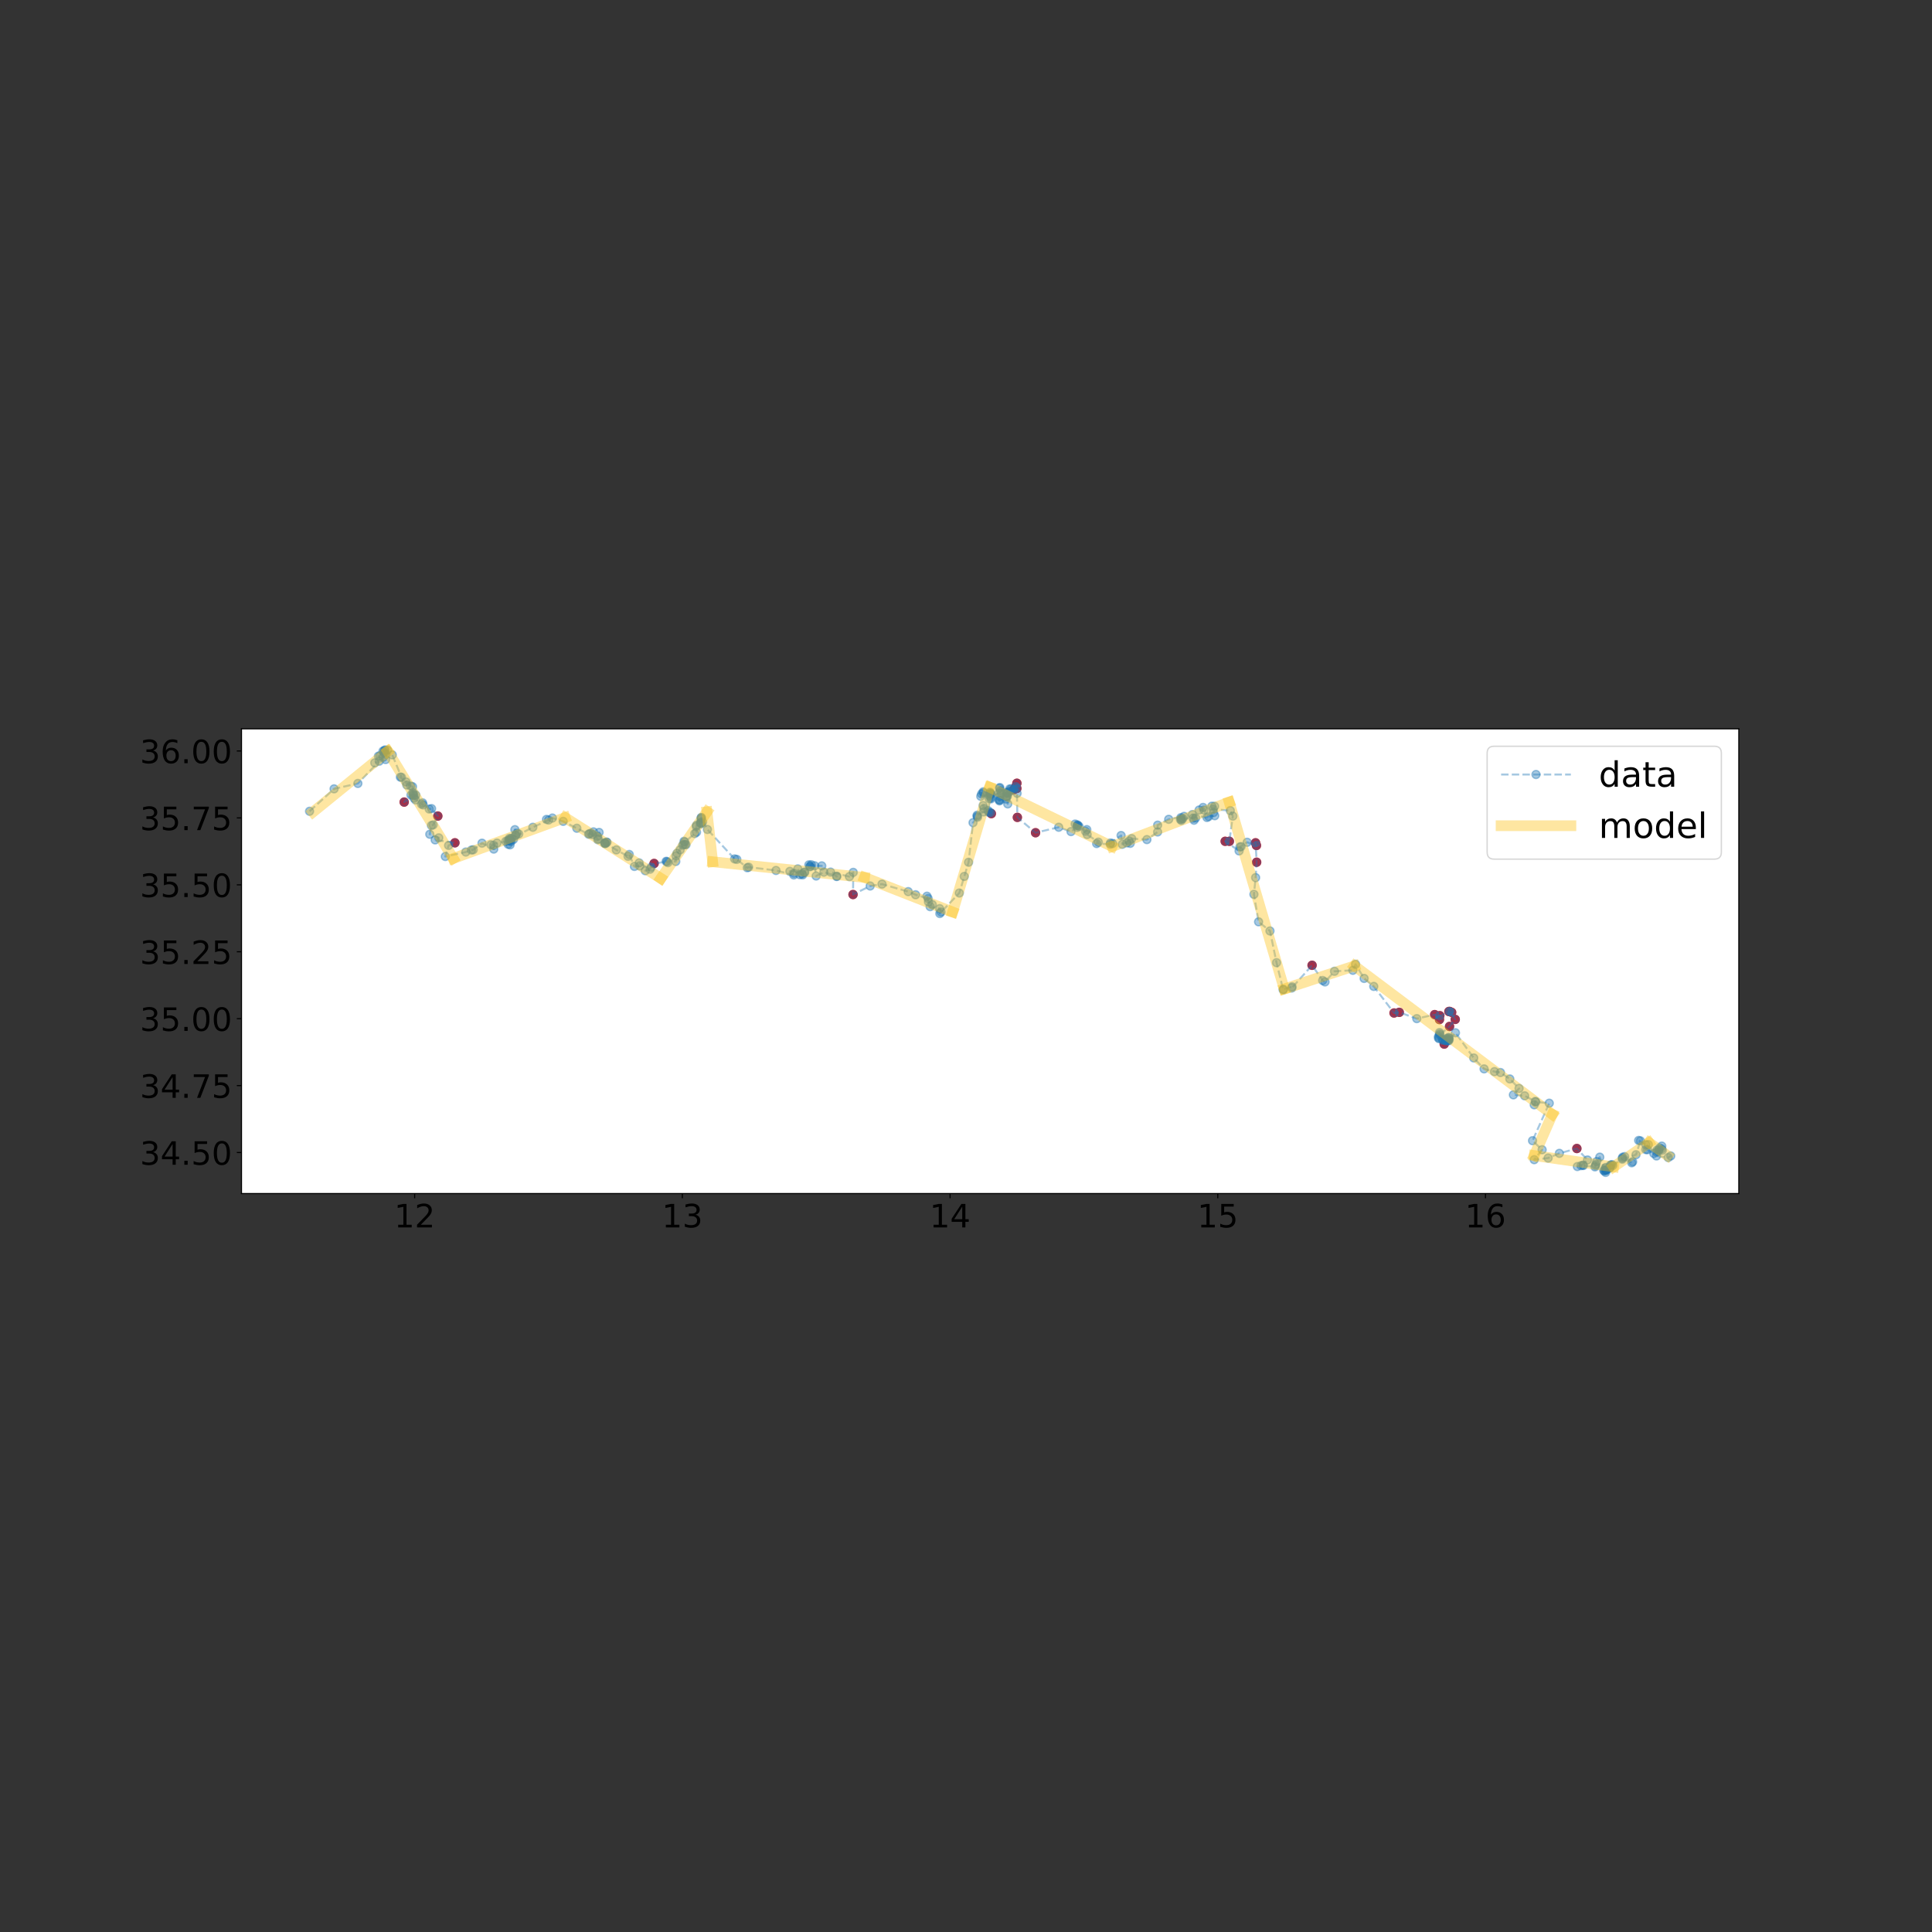 <?xml version="1.0" encoding="utf-8" standalone="no"?>
<!DOCTYPE svg PUBLIC "-//W3C//DTD SVG 1.1//EN"
  "http://www.w3.org/Graphics/SVG/1.1/DTD/svg11.dtd">
<!-- Created with matplotlib (https://matplotlib.org/) -->
<svg height="1440pt" version="1.1" viewBox="0 0 1440 1440" width="1440pt" xmlns="http://www.w3.org/2000/svg" xmlns:xlink="http://www.w3.org/1999/xlink">
 <rect x="0" y="0" width="1440" height="1440" fill="#333333" stroke="none"/>
 <defs>
  <style type="text/css">*{stroke-linecap:butt;stroke-linejoin:round;}</style>
 </defs>
 <g id="figure_1">
  <g id="patch_1">
   <path d="M 0 1440 
L 1440 1440 
L 1440 0 
L 0 0 
z
" style="fill:none;"/>
  </g>
  <g id="axes_1">
   <g id="patch_2">
    <path d="M 180 889.587 
L 1296 889.587 
L 1296 543.213 
L 180 543.213 
z
" style="fill:#ffffff;"/>
   </g>
   <g id="PathCollection_1">
    <defs>
     <path d="M 0 3 
C 0.796 3 1.559 2.684 2.121 2.121 
C 2.684 1.559 3 0.796 3 0 
C 3 -0.796 2.684 -1.559 2.121 -2.121 
C 1.559 -2.684 0.796 -3 0 -3 
C -0.796 -3 -1.559 -2.684 -2.121 -2.121 
C -2.684 -1.559 -3 -0.796 -3 0 
C -3 0.796 -2.684 1.559 -2.121 2.121 
C -1.559 2.684 -0.796 3 0 3 
z
" id="m009035e79f" style="stroke:#ff0000;"/>
    </defs>
    <g clip-path="url(#p35165b047f)">
     <use style="fill:#ff0000;stroke:#ff0000;" x="301.247" xlink:href="#m009035e79f" y="597.821"/>
    </g>
   </g>
   <g id="PathCollection_2">
    <g clip-path="url(#p35165b047f)">
     <use style="fill:#ff0000;stroke:#ff0000;" x="326.334" xlink:href="#m009035e79f" y="608.245"/>
    </g>
   </g>
   <g id="PathCollection_3">
    <g clip-path="url(#p35165b047f)">
     <use style="fill:#ff0000;stroke:#ff0000;" x="339.061" xlink:href="#m009035e79f" y="628.178"/>
    </g>
   </g>
   <g id="PathCollection_4">
    <g clip-path="url(#p35165b047f)">
     <use style="fill:#ff0000;stroke:#ff0000;" x="487.525" xlink:href="#m009035e79f" y="643.58"/>
    </g>
   </g>
   <g id="PathCollection_5">
    <g clip-path="url(#p35165b047f)">
     <use style="fill:#ff0000;stroke:#ff0000;" x="635.804" xlink:href="#m009035e79f" y="666.725"/>
    </g>
   </g>
   <g id="PathCollection_6">
    <g clip-path="url(#p35165b047f)">
     <use style="fill:#ff0000;stroke:#ff0000;" x="738.886" xlink:href="#m009035e79f" y="606.428"/>
    </g>
   </g>
   <g id="PathCollection_7">
    <g clip-path="url(#p35165b047f)">
     <use style="fill:#ff0000;stroke:#ff0000;" x="755.519" xlink:href="#m009035e79f" y="588.616"/>
    </g>
   </g>
   <g id="PathCollection_8">
    <g clip-path="url(#p35165b047f)">
     <use style="fill:#ff0000;stroke:#ff0000;" x="757.938" xlink:href="#m009035e79f" y="583.786"/>
    </g>
   </g>
   <g id="PathCollection_9">
    <g clip-path="url(#p35165b047f)">
     <use style="fill:#ff0000;stroke:#ff0000;" x="757.146" xlink:href="#m009035e79f" y="586.286"/>
    </g>
   </g>
   <g id="PathCollection_10">
    <g clip-path="url(#p35165b047f)">
     <use style="fill:#ff0000;stroke:#ff0000;" x="757.916" xlink:href="#m009035e79f" y="587.626"/>
    </g>
   </g>
   <g id="PathCollection_11">
    <g clip-path="url(#p35165b047f)">
     <use style="fill:#ff0000;stroke:#ff0000;" x="758.285" xlink:href="#m009035e79f" y="609.223"/>
    </g>
   </g>
   <g id="PathCollection_12">
    <g clip-path="url(#p35165b047f)">
     <use style="fill:#ff0000;stroke:#ff0000;" x="771.849" xlink:href="#m009035e79f" y="620.662"/>
    </g>
   </g>
   <g id="PathCollection_13">
    <g clip-path="url(#p35165b047f)">
     <use style="fill:#ff0000;stroke:#ff0000;" x="916.299" xlink:href="#m009035e79f" y="627.07"/>
    </g>
   </g>
   <g id="PathCollection_14">
    <g clip-path="url(#p35165b047f)">
     <use style="fill:#ff0000;stroke:#ff0000;" x="913.181" xlink:href="#m009035e79f" y="627.064"/>
    </g>
   </g>
   <g id="PathCollection_15">
    <g clip-path="url(#p35165b047f)">
     <use style="fill:#ff0000;stroke:#ff0000;" x="936.499" xlink:href="#m009035e79f" y="630.153"/>
    </g>
   </g>
   <g id="PathCollection_16">
    <g clip-path="url(#p35165b047f)">
     <use style="fill:#ff0000;stroke:#ff0000;" x="935.829" xlink:href="#m009035e79f" y="628.179"/>
    </g>
   </g>
   <g id="PathCollection_17">
    <g clip-path="url(#p35165b047f)">
     <use style="fill:#ff0000;stroke:#ff0000;" x="936.636" xlink:href="#m009035e79f" y="642.649"/>
    </g>
   </g>
   <g id="PathCollection_18">
    <g clip-path="url(#p35165b047f)">
     <use style="fill:#ff0000;stroke:#ff0000;" x="977.943" xlink:href="#m009035e79f" y="719.459"/>
    </g>
   </g>
   <g id="PathCollection_19">
    <g clip-path="url(#p35165b047f)">
     <use style="fill:#ff0000;stroke:#ff0000;" x="1039.036" xlink:href="#m009035e79f" y="755.028"/>
    </g>
   </g>
   <g id="PathCollection_20">
    <g clip-path="url(#p35165b047f)">
     <use style="fill:#ff0000;stroke:#ff0000;" x="1042.945" xlink:href="#m009035e79f" y="754.534"/>
    </g>
   </g>
   <g id="PathCollection_21">
    <g clip-path="url(#p35165b047f)">
     <use style="fill:#ff0000;stroke:#ff0000;" x="1069.329" xlink:href="#m009035e79f" y="756.233"/>
    </g>
   </g>
   <g id="PathCollection_22">
    <g clip-path="url(#p35165b047f)">
     <use style="fill:#ff0000;stroke:#ff0000;" x="1072.892" xlink:href="#m009035e79f" y="759.897"/>
    </g>
   </g>
   <g id="PathCollection_23">
    <g clip-path="url(#p35165b047f)">
     <use style="fill:#ff0000;stroke:#ff0000;" x="1073.137" xlink:href="#m009035e79f" y="757.021"/>
    </g>
   </g>
   <g id="PathCollection_24">
    <g clip-path="url(#p35165b047f)">
     <use style="fill:#ff0000;stroke:#ff0000;" x="1081.977" xlink:href="#m009035e79f" y="754.554"/>
    </g>
   </g>
   <g id="PathCollection_25">
    <g clip-path="url(#p35165b047f)">
     <use style="fill:#ff0000;stroke:#ff0000;" x="1079.925" xlink:href="#m009035e79f" y="753.907"/>
    </g>
   </g>
   <g id="PathCollection_26">
    <g clip-path="url(#p35165b047f)">
     <use style="fill:#ff0000;stroke:#ff0000;" x="1080.603" xlink:href="#m009035e79f" y="753.907"/>
    </g>
   </g>
   <g id="PathCollection_27">
    <g clip-path="url(#p35165b047f)">
     <use style="fill:#ff0000;stroke:#ff0000;" x="1084.639" xlink:href="#m009035e79f" y="759.801"/>
    </g>
   </g>
   <g id="PathCollection_28">
    <g clip-path="url(#p35165b047f)">
     <use style="fill:#ff0000;stroke:#ff0000;" x="1080.413" xlink:href="#m009035e79f" y="765.042"/>
    </g>
   </g>
   <g id="PathCollection_29">
    <g clip-path="url(#p35165b047f)">
     <use style="fill:#ff0000;stroke:#ff0000;" x="1076.436" xlink:href="#m009035e79f" y="778.189"/>
    </g>
   </g>
   <g id="PathCollection_30">
    <g clip-path="url(#p35165b047f)">
     <use style="fill:#ff0000;stroke:#ff0000;" x="1175.299" xlink:href="#m009035e79f" y="856.03"/>
    </g>
   </g>
   <g id="matplotlib.axis_1">
    <g id="xtick_1">
     <g id="line2d_1">
      <defs>
       <path d="M 0 0 
L 0 3.5 
" id="m0546e60ab6" style="stroke:#000000;stroke-width:0.8;"/>
      </defs>
      <g>
       <use style="stroke:#000000;stroke-width:0.8;" x="309.064" xlink:href="#m0546e60ab6" y="889.587"/>
      </g>
     </g>
     <g id="text_1">
      <!-- 12 -->
      <g transform="translate(293.794 914.823)scale(0.24 -0.24)">
       <defs>
        <path d="M 12.406 8.297 
L 28.516 8.297 
L 28.516 63.922 
L 10.984 60.406 
L 10.984 69.391 
L 28.422 72.906 
L 38.281 72.906 
L 38.281 8.297 
L 54.391 8.297 
L 54.391 0 
L 12.406 0 
z
" id="DejaVuSans-49"/>
        <path d="M 19.188 8.297 
L 53.609 8.297 
L 53.609 0 
L 7.328 0 
L 7.328 8.297 
Q 12.938 14.109 22.625 23.891 
Q 32.328 33.688 34.812 36.531 
Q 39.547 41.844 41.422 45.531 
Q 43.312 49.219 43.312 52.781 
Q 43.312 58.594 39.234 62.25 
Q 35.156 65.922 28.609 65.922 
Q 23.969 65.922 18.812 64.312 
Q 13.672 62.703 7.812 59.422 
L 7.812 69.391 
Q 13.766 71.781 18.938 73 
Q 24.125 74.219 28.422 74.219 
Q 39.75 74.219 46.484 68.547 
Q 53.219 62.891 53.219 53.422 
Q 53.219 48.922 51.531 44.891 
Q 49.859 40.875 45.406 35.406 
Q 44.188 33.984 37.641 27.219 
Q 31.109 20.453 19.188 8.297 
z
" id="DejaVuSans-50"/>
       </defs>
       <use xlink:href="#DejaVuSans-49"/>
       <use x="63.623" xlink:href="#DejaVuSans-50"/>
      </g>
     </g>
    </g>
    <g id="xtick_2">
     <g id="line2d_2">
      <g>
       <use style="stroke:#000000;stroke-width:0.8;" x="508.595" xlink:href="#m0546e60ab6" y="889.587"/>
      </g>
     </g>
     <g id="text_2">
      <!-- 13 -->
      <g transform="translate(493.325 914.823)scale(0.24 -0.24)">
       <defs>
        <path d="M 40.578 39.312 
Q 47.656 37.797 51.625 33 
Q 55.609 28.219 55.609 21.188 
Q 55.609 10.406 48.188 4.484 
Q 40.766 -1.422 27.094 -1.422 
Q 22.516 -1.422 17.656 -0.516 
Q 12.797 0.391 7.625 2.203 
L 7.625 11.719 
Q 11.719 9.328 16.594 8.109 
Q 21.484 6.891 26.812 6.891 
Q 36.078 6.891 40.938 10.547 
Q 45.797 14.203 45.797 21.188 
Q 45.797 27.641 41.281 31.266 
Q 36.766 34.906 28.719 34.906 
L 20.219 34.906 
L 20.219 43.016 
L 29.109 43.016 
Q 36.375 43.016 40.234 45.922 
Q 44.094 48.828 44.094 54.297 
Q 44.094 59.906 40.109 62.906 
Q 36.141 65.922 28.719 65.922 
Q 24.656 65.922 20.016 65.031 
Q 15.375 64.156 9.812 62.312 
L 9.812 71.094 
Q 15.438 72.656 20.344 73.438 
Q 25.25 74.219 29.594 74.219 
Q 40.828 74.219 47.359 69.109 
Q 53.906 64.016 53.906 55.328 
Q 53.906 49.266 50.438 45.094 
Q 46.969 40.922 40.578 39.312 
z
" id="DejaVuSans-51"/>
       </defs>
       <use xlink:href="#DejaVuSans-49"/>
       <use x="63.623" xlink:href="#DejaVuSans-51"/>
      </g>
     </g>
    </g>
    <g id="xtick_3">
     <g id="line2d_3">
      <g>
       <use style="stroke:#000000;stroke-width:0.8;" x="708.125" xlink:href="#m0546e60ab6" y="889.587"/>
      </g>
     </g>
     <g id="text_3">
      <!-- 14 -->
      <g transform="translate(692.855 914.823)scale(0.24 -0.24)">
       <defs>
        <path d="M 37.797 64.312 
L 12.891 25.391 
L 37.797 25.391 
z
M 35.203 72.906 
L 47.609 72.906 
L 47.609 25.391 
L 58.016 25.391 
L 58.016 17.188 
L 47.609 17.188 
L 47.609 0 
L 37.797 0 
L 37.797 17.188 
L 4.891 17.188 
L 4.891 26.703 
z
" id="DejaVuSans-52"/>
       </defs>
       <use xlink:href="#DejaVuSans-49"/>
       <use x="63.623" xlink:href="#DejaVuSans-52"/>
      </g>
     </g>
    </g>
    <g id="xtick_4">
     <g id="line2d_4">
      <g>
       <use style="stroke:#000000;stroke-width:0.8;" x="907.655" xlink:href="#m0546e60ab6" y="889.587"/>
      </g>
     </g>
     <g id="text_4">
      <!-- 15 -->
      <g transform="translate(892.385 914.823)scale(0.24 -0.24)">
       <defs>
        <path d="M 10.797 72.906 
L 49.516 72.906 
L 49.516 64.594 
L 19.828 64.594 
L 19.828 46.734 
Q 21.969 47.469 24.109 47.828 
Q 26.266 48.188 28.422 48.188 
Q 40.625 48.188 47.75 41.5 
Q 54.891 34.812 54.891 23.391 
Q 54.891 11.625 47.562 5.094 
Q 40.234 -1.422 26.906 -1.422 
Q 22.312 -1.422 17.547 -0.641 
Q 12.797 0.141 7.719 1.703 
L 7.719 11.625 
Q 12.109 9.234 16.797 8.062 
Q 21.484 6.891 26.703 6.891 
Q 35.156 6.891 40.078 11.328 
Q 45.016 15.766 45.016 23.391 
Q 45.016 31 40.078 35.438 
Q 35.156 39.891 26.703 39.891 
Q 22.75 39.891 18.812 39.016 
Q 14.891 38.141 10.797 36.281 
z
" id="DejaVuSans-53"/>
       </defs>
       <use xlink:href="#DejaVuSans-49"/>
       <use x="63.623" xlink:href="#DejaVuSans-53"/>
      </g>
     </g>
    </g>
    <g id="xtick_5">
     <g id="line2d_5">
      <g>
       <use style="stroke:#000000;stroke-width:0.8;" x="1107.186" xlink:href="#m0546e60ab6" y="889.587"/>
      </g>
     </g>
     <g id="text_5">
      <!-- 16 -->
      <g transform="translate(1091.916 914.823)scale(0.24 -0.24)">
       <defs>
        <path d="M 33.016 40.375 
Q 26.375 40.375 22.484 35.828 
Q 18.609 31.297 18.609 23.391 
Q 18.609 15.531 22.484 10.953 
Q 26.375 6.391 33.016 6.391 
Q 39.656 6.391 43.531 10.953 
Q 47.406 15.531 47.406 23.391 
Q 47.406 31.297 43.531 35.828 
Q 39.656 40.375 33.016 40.375 
z
M 52.594 71.297 
L 52.594 62.312 
Q 48.875 64.062 45.094 64.984 
Q 41.312 65.922 37.594 65.922 
Q 27.828 65.922 22.672 59.328 
Q 17.531 52.734 16.797 39.406 
Q 19.672 43.656 24.016 45.922 
Q 28.375 48.188 33.594 48.188 
Q 44.578 48.188 50.953 41.516 
Q 57.328 34.859 57.328 23.391 
Q 57.328 12.156 50.688 5.359 
Q 44.047 -1.422 33.016 -1.422 
Q 20.359 -1.422 13.672 8.266 
Q 6.984 17.969 6.984 36.375 
Q 6.984 53.656 15.188 63.938 
Q 23.391 74.219 37.203 74.219 
Q 40.922 74.219 44.703 73.484 
Q 48.484 72.75 52.594 71.297 
z
" id="DejaVuSans-54"/>
       </defs>
       <use xlink:href="#DejaVuSans-49"/>
       <use x="63.623" xlink:href="#DejaVuSans-54"/>
      </g>
     </g>
    </g>
   </g>
   <g id="matplotlib.axis_2">
    <g id="ytick_1">
     <g id="line2d_6">
      <defs>
       <path d="M 0 0 
L -3.5 0 
" id="m56b89f16ea" style="stroke:#000000;stroke-width:0.8;"/>
      </defs>
      <g>
       <use style="stroke:#000000;stroke-width:0.8;" x="180" xlink:href="#m56b89f16ea" y="859.027"/>
      </g>
     </g>
     <g id="text_6">
      <!-- 34.50 -->
      <g transform="translate(104.293 868.145)scale(0.24 -0.24)">
       <defs>
        <path d="M 10.688 12.406 
L 21 12.406 
L 21 0 
L 10.688 0 
z
" id="DejaVuSans-46"/>
        <path d="M 31.781 66.406 
Q 24.172 66.406 20.328 58.906 
Q 16.5 51.422 16.5 36.375 
Q 16.5 21.391 20.328 13.891 
Q 24.172 6.391 31.781 6.391 
Q 39.453 6.391 43.281 13.891 
Q 47.125 21.391 47.125 36.375 
Q 47.125 51.422 43.281 58.906 
Q 39.453 66.406 31.781 66.406 
z
M 31.781 74.219 
Q 44.047 74.219 50.516 64.516 
Q 56.984 54.828 56.984 36.375 
Q 56.984 17.969 50.516 8.266 
Q 44.047 -1.422 31.781 -1.422 
Q 19.531 -1.422 13.062 8.266 
Q 6.594 17.969 6.594 36.375 
Q 6.594 54.828 13.062 64.516 
Q 19.531 74.219 31.781 74.219 
z
" id="DejaVuSans-48"/>
       </defs>
       <use xlink:href="#DejaVuSans-51"/>
       <use x="63.623" xlink:href="#DejaVuSans-52"/>
       <use x="127.246" xlink:href="#DejaVuSans-46"/>
       <use x="159.033" xlink:href="#DejaVuSans-53"/>
       <use x="222.656" xlink:href="#DejaVuSans-48"/>
      </g>
     </g>
    </g>
    <g id="ytick_2">
     <g id="line2d_7">
      <g>
       <use style="stroke:#000000;stroke-width:0.8;" x="180" xlink:href="#m56b89f16ea" y="809.144"/>
      </g>
     </g>
     <g id="text_7">
      <!-- 34.75 -->
      <g transform="translate(104.293 818.262)scale(0.24 -0.24)">
       <defs>
        <path d="M 8.203 72.906 
L 55.078 72.906 
L 55.078 68.703 
L 28.609 0 
L 18.312 0 
L 43.219 64.594 
L 8.203 64.594 
z
" id="DejaVuSans-55"/>
       </defs>
       <use xlink:href="#DejaVuSans-51"/>
       <use x="63.623" xlink:href="#DejaVuSans-52"/>
       <use x="127.246" xlink:href="#DejaVuSans-46"/>
       <use x="159.033" xlink:href="#DejaVuSans-55"/>
       <use x="222.656" xlink:href="#DejaVuSans-53"/>
      </g>
     </g>
    </g>
    <g id="ytick_3">
     <g id="line2d_8">
      <g>
       <use style="stroke:#000000;stroke-width:0.8;" x="180" xlink:href="#m56b89f16ea" y="759.261"/>
      </g>
     </g>
     <g id="text_8">
      <!-- 35.00 -->
      <g transform="translate(104.293 768.38)scale(0.24 -0.24)">
       <use xlink:href="#DejaVuSans-51"/>
       <use x="63.623" xlink:href="#DejaVuSans-53"/>
       <use x="127.246" xlink:href="#DejaVuSans-46"/>
       <use x="159.033" xlink:href="#DejaVuSans-48"/>
       <use x="222.656" xlink:href="#DejaVuSans-48"/>
      </g>
     </g>
    </g>
    <g id="ytick_4">
     <g id="line2d_9">
      <g>
       <use style="stroke:#000000;stroke-width:0.8;" x="180" xlink:href="#m56b89f16ea" y="709.379"/>
      </g>
     </g>
     <g id="text_9">
      <!-- 35.25 -->
      <g transform="translate(104.293 718.497)scale(0.24 -0.24)">
       <use xlink:href="#DejaVuSans-51"/>
       <use x="63.623" xlink:href="#DejaVuSans-53"/>
       <use x="127.246" xlink:href="#DejaVuSans-46"/>
       <use x="159.033" xlink:href="#DejaVuSans-50"/>
       <use x="222.656" xlink:href="#DejaVuSans-53"/>
      </g>
     </g>
    </g>
    <g id="ytick_5">
     <g id="line2d_10">
      <g>
       <use style="stroke:#000000;stroke-width:0.8;" x="180" xlink:href="#m56b89f16ea" y="659.496"/>
      </g>
     </g>
     <g id="text_10">
      <!-- 35.50 -->
      <g transform="translate(104.293 668.614)scale(0.24 -0.24)">
       <use xlink:href="#DejaVuSans-51"/>
       <use x="63.623" xlink:href="#DejaVuSans-53"/>
       <use x="127.246" xlink:href="#DejaVuSans-46"/>
       <use x="159.033" xlink:href="#DejaVuSans-53"/>
       <use x="222.656" xlink:href="#DejaVuSans-48"/>
      </g>
     </g>
    </g>
    <g id="ytick_6">
     <g id="line2d_11">
      <g>
       <use style="stroke:#000000;stroke-width:0.8;" x="180" xlink:href="#m56b89f16ea" y="609.614"/>
      </g>
     </g>
     <g id="text_11">
      <!-- 35.75 -->
      <g transform="translate(104.293 618.732)scale(0.24 -0.24)">
       <use xlink:href="#DejaVuSans-51"/>
       <use x="63.623" xlink:href="#DejaVuSans-53"/>
       <use x="127.246" xlink:href="#DejaVuSans-46"/>
       <use x="159.033" xlink:href="#DejaVuSans-55"/>
       <use x="222.656" xlink:href="#DejaVuSans-53"/>
      </g>
     </g>
    </g>
    <g id="ytick_7">
     <g id="line2d_12">
      <g>
       <use style="stroke:#000000;stroke-width:0.8;" x="180" xlink:href="#m56b89f16ea" y="559.731"/>
      </g>
     </g>
     <g id="text_12">
      <!-- 36.00 -->
      <g transform="translate(104.293 568.849)scale(0.24 -0.24)">
       <use xlink:href="#DejaVuSans-51"/>
       <use x="63.623" xlink:href="#DejaVuSans-54"/>
       <use x="127.246" xlink:href="#DejaVuSans-46"/>
       <use x="159.033" xlink:href="#DejaVuSans-48"/>
       <use x="222.656" xlink:href="#DejaVuSans-48"/>
      </g>
     </g>
    </g>
   </g>
   <g id="line2d_13">
    <path clip-path="url(#p35165b047f)" d="M 230.727 604.68 
L 249.013 587.958 
L 266.738 583.929 
L 282.642 567.351 
L 279.331 568.576 
L 287.415 566.119 
L 282.047 563.582 
L 283.176 563.353 
L 287.589 562.336 
L 285.662 564.428 
L 286.209 560.948 
L 288.814 559.133 
L 286.618 559.495 
L 286.978 558.958 
L 285.461 559.807 
L 292.372 562.654 
L 299.285 579.347 
L 298.373 579.199 
L 306.098 585.853 
L 303.216 585.098 
L 302.622 582.81 
L 307.475 586.335 
L 307.799 590.811 
L 308.558 593.016 
L 307.846 592.705 
L 308.077 591.834 
L 306.314 592.572 
L 301.247 597.821 
L 309.928 592.588 
L 309.735 596.236 
L 308.618 594.889 
L 315.421 599.942 
L 314.14 599.348 
L 314.997 598.391 
L 319.911 603.018 
L 321.669 602.694 
L 326.334 608.245 
L 322.822 614.826 
L 321.55 615.27 
L 320.337 621.801 
L 327.031 624.476 
L 324.34 626.015 
L 339.061 628.178 
L 334.355 630.133 
L 331.925 638.385 
L 347.19 635.052 
L 351.404 633.59 
L 352.716 633.361 
L 359.269 628.45 
L 368.019 632.846 
L 367.854 630.075 
L 365.93 629.661 
L 370.428 628.384 
L 380.318 626.499 
L 379.484 626.065 
L 380.2 629.699 
L 378.742 629.28 
L 381.401 624.932 
L 378.388 626.669 
L 379.653 624.874 
L 382.662 625.681 
L 380.876 627.175 
L 376.93 627.109 
L 380.141 625.902 
L 384.198 622.601 
L 386.625 621.591 
L 383.781 618.371 
L 384.53 622.413 
L 385.236 620.961 
L 381.029 625.012 
L 397.134 616.608 
L 408.873 611.222 
L 407.321 610.715 
L 411.733 609.723 
L 419.764 612.192 
L 438.742 621.765 
L 439.245 621.474 
L 440.376 621.049 
L 441.765 622.091 
L 442.35 620.04 
L 445.517 625.831 
L 445.974 625.298 
L 445.331 623.367 
L 446.525 620.426 
L 450.691 628.605 
L 452.023 627.697 
L 451.057 628.533 
L 451.349 628.734 
L 452.39 627.771 
L 450.863 628.222 
L 459.385 633.447 
L 468.09 638.248 
L 469.008 636.874 
L 472.863 645.784 
L 476.811 645.352 
L 476.394 643.148 
L 484.539 647.848 
L 480.958 648.987 
L 485.32 646.379 
L 487.525 643.58 
L 497.132 642.173 
L 497.829 642.963 
L 496.503 642.003 
L 503.674 642.088 
L 503.829 637.948 
L 506.961 633.399 
L 508.879 629.907 
L 504.59 635.998 
L 509.614 629.357 
L 511.301 629.547 
L 510.627 629.531 
L 509.843 627.053 
L 510.379 627.554 
L 519.14 620.277 
L 518.936 616.043 
L 519.16 615.097 
L 521.942 613.217 
L 522.59 610.373 
L 523.683 612.646 
L 522.486 613.13 
L 522.272 614.071 
L 522.729 609.321 
L 522.596 613.524 
L 522.674 609.556 
L 527.268 618.238 
L 547.544 640.2 
L 549.17 640.538 
L 556.959 646.755 
L 557.977 646.31 
L 578.38 648.791 
L 591.627 652.148 
L 591.78 650.951 
L 588.706 649.456 
L 594.628 647.624 
L 596.096 651.96 
L 599.813 650.171 
L 598.28 652.084 
L 599.515 650.062 
L 597.829 651.289 
L 603.675 645.761 
L 603.849 645.965 
L 602.877 644.615 
L 604.653 644.522 
L 612.492 645.379 
L 607.197 645.3 
L 608.303 652.91 
L 614.065 650.054 
L 623.693 653.073 
L 623.603 653.283 
L 619.079 650.028 
L 633.102 653.367 
L 635.958 650.208 
L 635.804 666.725 
L 648.587 660.365 
L 657.408 658.976 
L 676.928 664.551 
L 682.429 666.901 
L 691.795 669.721 
L 690.917 667.985 
L 692 672.191 
L 694.866 674.231 
L 693.283 675.757 
L 700.351 677.24 
L 701.381 679.765 
L 700.484 680.893 
L 715.01 665.603 
L 721.919 642.666 
L 725.243 613.15 
L 728.646 609.095 
L 728.253 608.419 
L 728.305 607.596 
L 733.127 605.167 
L 733.357 602.61 
L 732.747 600.406 
L 738.184 605.565 
L 737.093 605.432 
L 738.886 606.428 
L 736.416 604.14 
L 738.659 591.832 
L 738.032 591.793 
L 738.072 591.072 
L 732.798 590.175 
L 738.15 591.834 
L 737.894 590.493 
L 731.002 593.532 
L 733.003 590.932 
L 738.613 595.41 
L 731.621 591.743 
L 737.265 595.367 
L 738.556 594.433 
L 737.661 593.32 
L 746.216 591.22 
L 744.639 591.048 
L 749.871 595.586 
L 749.983 593.811 
L 745.561 589.332 
L 744.985 587.509 
L 750.833 593.42 
L 750.647 590.609 
L 745.208 586.952 
L 755.519 588.616 
L 744.674 596.07 
L 745.089 593.54 
L 744.905 596.917 
L 751.606 590.766 
L 745.297 596.437 
L 750.502 593.586 
L 750.43 590.999 
L 751.108 599.194 
L 753.628 587.988 
L 752.563 588.023 
L 758.099 591.288 
L 757.938 583.786 
L 757.146 586.286 
L 752.988 589.564 
L 757.916 587.626 
L 758.285 609.223 
L 771.849 620.662 
L 789.103 616.574 
L 798.261 619.818 
L 802.918 616.702 
L 803.298 615.354 
L 802.758 615.277 
L 803.105 614.846 
L 801.348 614.195 
L 804.232 615.855 
L 809.056 619.53 
L 810.022 618.324 
L 810.324 621.976 
L 818.632 627.677 
L 817.387 628.747 
L 827.545 629.228 
L 829.307 628.738 
L 827.668 628.312 
L 835.593 622.743 
L 836.496 629.292 
L 841.583 626.817 
L 842.413 628.576 
L 839.875 628.236 
L 843.523 625.041 
L 854.83 625.785 
L 862.82 620.082 
L 862.847 615.02 
L 871.091 610.664 
L 882.529 608.474 
L 879.832 610.75 
L 880.176 609.419 
L 880.492 611.494 
L 880.626 610.481 
L 881.574 610.087 
L 891.181 609.676 
L 889.957 611.348 
L 888.745 607.141 
L 899.568 609.311 
L 897.367 603.763 
L 893.744 603.731 
L 896.674 601.827 
L 900.84 608.598 
L 905.407 607.985 
L 904.49 605.654 
L 905.325 600.975 
L 903.264 600.883 
L 904.142 603.113 
L 917.013 604.185 
L 918.865 608.286 
L 916.299 627.07 
L 913.181 627.064 
L 923.557 634.226 
L 925.039 630.99 
L 924.158 631.291 
L 929.572 627.78 
L 936.499 630.153 
L 935.829 628.179 
L 936.636 642.649 
L 935.873 654.113 
L 934.596 666.591 
L 938.079 687.069 
L 946.561 693.878 
L 951.456 717.495 
L 956.41 737.755 
L 956.605 737.301 
L 963.022 735.481 
L 962.817 736.394 
L 977.943 719.459 
L 985.848 730.813 
L 987.575 731.862 
L 994.659 723.938 
L 1008.344 723.211 
L 1010.36 718.728 
L 1016.741 729.251 
L 1023.918 735.213 
L 1039.036 755.028 
L 1042.945 754.534 
L 1055.995 759.224 
L 1069.329 756.233 
L 1072.892 759.897 
L 1073.137 757.021 
L 1081.977 754.554 
L 1079.925 753.907 
L 1080.603 753.907 
L 1084.639 759.801 
L 1080.413 765.042 
L 1073.036 771.427 
L 1072.075 773.521 
L 1072.95 769.555 
L 1072.535 774.139 
L 1077.314 775.605 
L 1072.244 772.416 
L 1077.002 774.765 
L 1075.398 774.93 
L 1076.436 778.189 
L 1075.353 775.295 
L 1073.132 770.606 
L 1080.105 775.02 
L 1078.338 774.004 
L 1077.888 775.768 
L 1078.448 775.214 
L 1079.898 773.521 
L 1079.393 774.733 
L 1079.28 775.409 
L 1079.642 773.342 
L 1079.28 775.409 
L 1080.034 774.238 
L 1079.689 775.731 
L 1084.802 769.777 
L 1098.435 788.531 
L 1106.159 796.67 
L 1113.904 798.711 
L 1118.362 799.411 
L 1125.325 804.178 
L 1132.215 811.257 
L 1127.994 816.036 
L 1136.388 816.74 
L 1144.268 820.934 
L 1143.52 823.456 
L 1144.678 821.286 
L 1154.718 822.275 
L 1142.266 850.193 
L 1149.408 856.948 
L 1143.513 864.355 
L 1153.894 863.132 
L 1162.244 859.641 
L 1175.299 856.03 
L 1183.234 864.573 
L 1178.42 868.79 
L 1179.818 868.406 
L 1175.675 869.465 
L 1180.138 868.691 
L 1188.78 869.719 
L 1189.49 867.868 
L 1189.166 868.69 
L 1190.105 865.729 
L 1192.383 862.46 
L 1196.753 873.842 
L 1195.398 872.321 
L 1197.325 872.014 
L 1196.798 872.107 
L 1196.748 870.672 
L 1200.047 870.06 
L 1195.725 872.783 
L 1200.266 868.544 
L 1196.734 870.191 
L 1201.475 868.019 
L 1197.044 872.085 
L 1199.82 870.622 
L 1202.183 868.664 
L 1210.927 862.062 
L 1209.24 863.271 
L 1216.188 866.673 
L 1216.88 865.868 
L 1209.441 862.507 
L 1209.137 864.007 
L 1219.387 860.64 
L 1222.661 850.311 
L 1221.35 850.017 
L 1226.713 853.231 
L 1226.666 856.802 
L 1228.565 853.089 
L 1227.934 856.931 
L 1232.645 859.736 
L 1238.408 856.297 
L 1234.656 858.657 
L 1238.581 854.211 
L 1239.031 857.35 
L 1236.978 855.615 
L 1234.955 857.319 
L 1236.426 856.908 
L 1236.027 858.171 
L 1234.653 861.594 
L 1243.381 862.766 
L 1245.273 861.577 
L 1245.273 861.577 
" style="fill:none;stroke:#1f77b4;stroke-dasharray:5.55,2.4;stroke-dashoffset:0;stroke-opacity:0.4;stroke-width:1.5;"/>
    <defs>
     <path d="M 0 3 
C 0.796 3 1.559 2.684 2.121 2.121 
C 2.684 1.559 3 0.796 3 0 
C 3 -0.796 2.684 -1.559 2.121 -2.121 
C 1.559 -2.684 0.796 -3 0 -3 
C -0.796 -3 -1.559 -2.684 -2.121 -2.121 
C -2.684 -1.559 -3 -0.796 -3 0 
C -3 0.796 -2.684 1.559 -2.121 2.121 
C -1.559 2.684 -0.796 3 0 3 
z
" id="m40c46022c9" style="stroke:#1f77b4;stroke-opacity:0.4;"/>
    </defs>
    <g clip-path="url(#p35165b047f)">
     <use style="fill:#1f77b4;fill-opacity:0.4;stroke:#1f77b4;stroke-opacity:0.4;" x="230.727" xlink:href="#m40c46022c9" y="604.68"/>
     <use style="fill:#1f77b4;fill-opacity:0.4;stroke:#1f77b4;stroke-opacity:0.4;" x="249.013" xlink:href="#m40c46022c9" y="587.958"/>
     <use style="fill:#1f77b4;fill-opacity:0.4;stroke:#1f77b4;stroke-opacity:0.4;" x="266.738" xlink:href="#m40c46022c9" y="583.929"/>
     <use style="fill:#1f77b4;fill-opacity:0.4;stroke:#1f77b4;stroke-opacity:0.4;" x="282.642" xlink:href="#m40c46022c9" y="567.351"/>
     <use style="fill:#1f77b4;fill-opacity:0.4;stroke:#1f77b4;stroke-opacity:0.4;" x="279.331" xlink:href="#m40c46022c9" y="568.576"/>
     <use style="fill:#1f77b4;fill-opacity:0.4;stroke:#1f77b4;stroke-opacity:0.4;" x="287.415" xlink:href="#m40c46022c9" y="566.119"/>
     <use style="fill:#1f77b4;fill-opacity:0.4;stroke:#1f77b4;stroke-opacity:0.4;" x="282.047" xlink:href="#m40c46022c9" y="563.582"/>
     <use style="fill:#1f77b4;fill-opacity:0.4;stroke:#1f77b4;stroke-opacity:0.4;" x="283.176" xlink:href="#m40c46022c9" y="563.353"/>
     <use style="fill:#1f77b4;fill-opacity:0.4;stroke:#1f77b4;stroke-opacity:0.4;" x="287.589" xlink:href="#m40c46022c9" y="562.336"/>
     <use style="fill:#1f77b4;fill-opacity:0.4;stroke:#1f77b4;stroke-opacity:0.4;" x="285.662" xlink:href="#m40c46022c9" y="564.428"/>
     <use style="fill:#1f77b4;fill-opacity:0.4;stroke:#1f77b4;stroke-opacity:0.4;" x="286.135" xlink:href="#m40c46022c9" y="560.944"/>
     <use style="fill:#1f77b4;fill-opacity:0.4;stroke:#1f77b4;stroke-opacity:0.4;" x="286.209" xlink:href="#m40c46022c9" y="560.948"/>
     <use style="fill:#1f77b4;fill-opacity:0.4;stroke:#1f77b4;stroke-opacity:0.4;" x="288.814" xlink:href="#m40c46022c9" y="559.133"/>
     <use style="fill:#1f77b4;fill-opacity:0.4;stroke:#1f77b4;stroke-opacity:0.4;" x="286.618" xlink:href="#m40c46022c9" y="559.495"/>
     <use style="fill:#1f77b4;fill-opacity:0.4;stroke:#1f77b4;stroke-opacity:0.4;" x="286.978" xlink:href="#m40c46022c9" y="558.958"/>
     <use style="fill:#1f77b4;fill-opacity:0.4;stroke:#1f77b4;stroke-opacity:0.4;" x="285.461" xlink:href="#m40c46022c9" y="559.807"/>
     <use style="fill:#1f77b4;fill-opacity:0.4;stroke:#1f77b4;stroke-opacity:0.4;" x="292.372" xlink:href="#m40c46022c9" y="562.654"/>
     <use style="fill:#1f77b4;fill-opacity:0.4;stroke:#1f77b4;stroke-opacity:0.4;" x="299.285" xlink:href="#m40c46022c9" y="579.347"/>
     <use style="fill:#1f77b4;fill-opacity:0.4;stroke:#1f77b4;stroke-opacity:0.4;" x="298.373" xlink:href="#m40c46022c9" y="579.199"/>
     <use style="fill:#1f77b4;fill-opacity:0.4;stroke:#1f77b4;stroke-opacity:0.4;" x="306.098" xlink:href="#m40c46022c9" y="585.853"/>
     <use style="fill:#1f77b4;fill-opacity:0.4;stroke:#1f77b4;stroke-opacity:0.4;" x="303.216" xlink:href="#m40c46022c9" y="585.098"/>
     <use style="fill:#1f77b4;fill-opacity:0.4;stroke:#1f77b4;stroke-opacity:0.4;" x="302.622" xlink:href="#m40c46022c9" y="582.81"/>
     <use style="fill:#1f77b4;fill-opacity:0.4;stroke:#1f77b4;stroke-opacity:0.4;" x="307.475" xlink:href="#m40c46022c9" y="586.335"/>
     <use style="fill:#1f77b4;fill-opacity:0.4;stroke:#1f77b4;stroke-opacity:0.4;" x="307.799" xlink:href="#m40c46022c9" y="590.811"/>
     <use style="fill:#1f77b4;fill-opacity:0.4;stroke:#1f77b4;stroke-opacity:0.4;" x="308.558" xlink:href="#m40c46022c9" y="593.016"/>
     <use style="fill:#1f77b4;fill-opacity:0.4;stroke:#1f77b4;stroke-opacity:0.4;" x="307.846" xlink:href="#m40c46022c9" y="592.705"/>
     <use style="fill:#1f77b4;fill-opacity:0.4;stroke:#1f77b4;stroke-opacity:0.4;" x="308.077" xlink:href="#m40c46022c9" y="591.834"/>
     <use style="fill:#1f77b4;fill-opacity:0.4;stroke:#1f77b4;stroke-opacity:0.4;" x="306.314" xlink:href="#m40c46022c9" y="592.572"/>
     <use style="fill:#1f77b4;fill-opacity:0.4;stroke:#1f77b4;stroke-opacity:0.4;" x="301.247" xlink:href="#m40c46022c9" y="597.821"/>
     <use style="fill:#1f77b4;fill-opacity:0.4;stroke:#1f77b4;stroke-opacity:0.4;" x="309.928" xlink:href="#m40c46022c9" y="592.588"/>
     <use style="fill:#1f77b4;fill-opacity:0.4;stroke:#1f77b4;stroke-opacity:0.4;" x="309.735" xlink:href="#m40c46022c9" y="596.236"/>
     <use style="fill:#1f77b4;fill-opacity:0.4;stroke:#1f77b4;stroke-opacity:0.4;" x="308.618" xlink:href="#m40c46022c9" y="594.889"/>
     <use style="fill:#1f77b4;fill-opacity:0.4;stroke:#1f77b4;stroke-opacity:0.4;" x="315.421" xlink:href="#m40c46022c9" y="599.942"/>
     <use style="fill:#1f77b4;fill-opacity:0.4;stroke:#1f77b4;stroke-opacity:0.4;" x="314.14" xlink:href="#m40c46022c9" y="599.348"/>
     <use style="fill:#1f77b4;fill-opacity:0.4;stroke:#1f77b4;stroke-opacity:0.4;" x="314.997" xlink:href="#m40c46022c9" y="598.391"/>
     <use style="fill:#1f77b4;fill-opacity:0.4;stroke:#1f77b4;stroke-opacity:0.4;" x="319.911" xlink:href="#m40c46022c9" y="603.018"/>
     <use style="fill:#1f77b4;fill-opacity:0.4;stroke:#1f77b4;stroke-opacity:0.4;" x="321.669" xlink:href="#m40c46022c9" y="602.694"/>
     <use style="fill:#1f77b4;fill-opacity:0.4;stroke:#1f77b4;stroke-opacity:0.4;" x="326.334" xlink:href="#m40c46022c9" y="608.245"/>
     <use style="fill:#1f77b4;fill-opacity:0.4;stroke:#1f77b4;stroke-opacity:0.4;" x="322.822" xlink:href="#m40c46022c9" y="614.826"/>
     <use style="fill:#1f77b4;fill-opacity:0.4;stroke:#1f77b4;stroke-opacity:0.4;" x="321.55" xlink:href="#m40c46022c9" y="615.27"/>
     <use style="fill:#1f77b4;fill-opacity:0.4;stroke:#1f77b4;stroke-opacity:0.4;" x="320.337" xlink:href="#m40c46022c9" y="621.801"/>
     <use style="fill:#1f77b4;fill-opacity:0.4;stroke:#1f77b4;stroke-opacity:0.4;" x="327.031" xlink:href="#m40c46022c9" y="624.476"/>
     <use style="fill:#1f77b4;fill-opacity:0.4;stroke:#1f77b4;stroke-opacity:0.4;" x="324.34" xlink:href="#m40c46022c9" y="626.015"/>
     <use style="fill:#1f77b4;fill-opacity:0.4;stroke:#1f77b4;stroke-opacity:0.4;" x="339.061" xlink:href="#m40c46022c9" y="628.178"/>
     <use style="fill:#1f77b4;fill-opacity:0.4;stroke:#1f77b4;stroke-opacity:0.4;" x="334.355" xlink:href="#m40c46022c9" y="630.133"/>
     <use style="fill:#1f77b4;fill-opacity:0.4;stroke:#1f77b4;stroke-opacity:0.4;" x="331.925" xlink:href="#m40c46022c9" y="638.385"/>
     <use style="fill:#1f77b4;fill-opacity:0.4;stroke:#1f77b4;stroke-opacity:0.4;" x="347.19" xlink:href="#m40c46022c9" y="635.052"/>
     <use style="fill:#1f77b4;fill-opacity:0.4;stroke:#1f77b4;stroke-opacity:0.4;" x="351.404" xlink:href="#m40c46022c9" y="633.59"/>
     <use style="fill:#1f77b4;fill-opacity:0.4;stroke:#1f77b4;stroke-opacity:0.4;" x="352.716" xlink:href="#m40c46022c9" y="633.361"/>
     <use style="fill:#1f77b4;fill-opacity:0.4;stroke:#1f77b4;stroke-opacity:0.4;" x="359.269" xlink:href="#m40c46022c9" y="628.45"/>
     <use style="fill:#1f77b4;fill-opacity:0.4;stroke:#1f77b4;stroke-opacity:0.4;" x="368.019" xlink:href="#m40c46022c9" y="632.846"/>
     <use style="fill:#1f77b4;fill-opacity:0.4;stroke:#1f77b4;stroke-opacity:0.4;" x="367.854" xlink:href="#m40c46022c9" y="630.075"/>
     <use style="fill:#1f77b4;fill-opacity:0.4;stroke:#1f77b4;stroke-opacity:0.4;" x="365.93" xlink:href="#m40c46022c9" y="629.661"/>
     <use style="fill:#1f77b4;fill-opacity:0.4;stroke:#1f77b4;stroke-opacity:0.4;" x="370.428" xlink:href="#m40c46022c9" y="628.384"/>
     <use style="fill:#1f77b4;fill-opacity:0.4;stroke:#1f77b4;stroke-opacity:0.4;" x="380.318" xlink:href="#m40c46022c9" y="626.499"/>
     <use style="fill:#1f77b4;fill-opacity:0.4;stroke:#1f77b4;stroke-opacity:0.4;" x="379.715" xlink:href="#m40c46022c9" y="626.163"/>
     <use style="fill:#1f77b4;fill-opacity:0.4;stroke:#1f77b4;stroke-opacity:0.4;" x="379.484" xlink:href="#m40c46022c9" y="626.065"/>
     <use style="fill:#1f77b4;fill-opacity:0.4;stroke:#1f77b4;stroke-opacity:0.4;" x="380.2" xlink:href="#m40c46022c9" y="629.699"/>
     <use style="fill:#1f77b4;fill-opacity:0.4;stroke:#1f77b4;stroke-opacity:0.4;" x="378.742" xlink:href="#m40c46022c9" y="629.28"/>
     <use style="fill:#1f77b4;fill-opacity:0.4;stroke:#1f77b4;stroke-opacity:0.4;" x="381.401" xlink:href="#m40c46022c9" y="624.932"/>
     <use style="fill:#1f77b4;fill-opacity:0.4;stroke:#1f77b4;stroke-opacity:0.4;" x="378.388" xlink:href="#m40c46022c9" y="626.669"/>
     <use style="fill:#1f77b4;fill-opacity:0.4;stroke:#1f77b4;stroke-opacity:0.4;" x="379.653" xlink:href="#m40c46022c9" y="624.874"/>
     <use style="fill:#1f77b4;fill-opacity:0.4;stroke:#1f77b4;stroke-opacity:0.4;" x="382.662" xlink:href="#m40c46022c9" y="625.681"/>
     <use style="fill:#1f77b4;fill-opacity:0.4;stroke:#1f77b4;stroke-opacity:0.4;" x="380.876" xlink:href="#m40c46022c9" y="627.175"/>
     <use style="fill:#1f77b4;fill-opacity:0.4;stroke:#1f77b4;stroke-opacity:0.4;" x="376.93" xlink:href="#m40c46022c9" y="627.109"/>
     <use style="fill:#1f77b4;fill-opacity:0.4;stroke:#1f77b4;stroke-opacity:0.4;" x="380.141" xlink:href="#m40c46022c9" y="625.902"/>
     <use style="fill:#1f77b4;fill-opacity:0.4;stroke:#1f77b4;stroke-opacity:0.4;" x="384.198" xlink:href="#m40c46022c9" y="622.601"/>
     <use style="fill:#1f77b4;fill-opacity:0.4;stroke:#1f77b4;stroke-opacity:0.4;" x="386.625" xlink:href="#m40c46022c9" y="621.591"/>
     <use style="fill:#1f77b4;fill-opacity:0.4;stroke:#1f77b4;stroke-opacity:0.4;" x="383.781" xlink:href="#m40c46022c9" y="618.371"/>
     <use style="fill:#1f77b4;fill-opacity:0.4;stroke:#1f77b4;stroke-opacity:0.4;" x="384.53" xlink:href="#m40c46022c9" y="622.413"/>
     <use style="fill:#1f77b4;fill-opacity:0.4;stroke:#1f77b4;stroke-opacity:0.4;" x="385.236" xlink:href="#m40c46022c9" y="620.961"/>
     <use style="fill:#1f77b4;fill-opacity:0.4;stroke:#1f77b4;stroke-opacity:0.4;" x="381.029" xlink:href="#m40c46022c9" y="625.012"/>
     <use style="fill:#1f77b4;fill-opacity:0.4;stroke:#1f77b4;stroke-opacity:0.4;" x="397.134" xlink:href="#m40c46022c9" y="616.608"/>
     <use style="fill:#1f77b4;fill-opacity:0.4;stroke:#1f77b4;stroke-opacity:0.4;" x="408.873" xlink:href="#m40c46022c9" y="611.222"/>
     <use style="fill:#1f77b4;fill-opacity:0.4;stroke:#1f77b4;stroke-opacity:0.4;" x="407.321" xlink:href="#m40c46022c9" y="610.715"/>
     <use style="fill:#1f77b4;fill-opacity:0.4;stroke:#1f77b4;stroke-opacity:0.4;" x="411.733" xlink:href="#m40c46022c9" y="609.723"/>
     <use style="fill:#1f77b4;fill-opacity:0.4;stroke:#1f77b4;stroke-opacity:0.4;" x="419.764" xlink:href="#m40c46022c9" y="612.192"/>
     <use style="fill:#1f77b4;fill-opacity:0.4;stroke:#1f77b4;stroke-opacity:0.4;" x="429.93" xlink:href="#m40c46022c9" y="617.323"/>
     <use style="fill:#1f77b4;fill-opacity:0.4;stroke:#1f77b4;stroke-opacity:0.4;" x="438.742" xlink:href="#m40c46022c9" y="621.765"/>
     <use style="fill:#1f77b4;fill-opacity:0.4;stroke:#1f77b4;stroke-opacity:0.4;" x="439.245" xlink:href="#m40c46022c9" y="621.474"/>
     <use style="fill:#1f77b4;fill-opacity:0.4;stroke:#1f77b4;stroke-opacity:0.4;" x="440.376" xlink:href="#m40c46022c9" y="621.049"/>
     <use style="fill:#1f77b4;fill-opacity:0.4;stroke:#1f77b4;stroke-opacity:0.4;" x="441.765" xlink:href="#m40c46022c9" y="622.091"/>
     <use style="fill:#1f77b4;fill-opacity:0.4;stroke:#1f77b4;stroke-opacity:0.4;" x="442.35" xlink:href="#m40c46022c9" y="620.04"/>
     <use style="fill:#1f77b4;fill-opacity:0.4;stroke:#1f77b4;stroke-opacity:0.4;" x="445.517" xlink:href="#m40c46022c9" y="625.831"/>
     <use style="fill:#1f77b4;fill-opacity:0.4;stroke:#1f77b4;stroke-opacity:0.4;" x="445.974" xlink:href="#m40c46022c9" y="625.298"/>
     <use style="fill:#1f77b4;fill-opacity:0.4;stroke:#1f77b4;stroke-opacity:0.4;" x="445.331" xlink:href="#m40c46022c9" y="623.367"/>
     <use style="fill:#1f77b4;fill-opacity:0.4;stroke:#1f77b4;stroke-opacity:0.4;" x="446.525" xlink:href="#m40c46022c9" y="620.426"/>
     <use style="fill:#1f77b4;fill-opacity:0.4;stroke:#1f77b4;stroke-opacity:0.4;" x="450.691" xlink:href="#m40c46022c9" y="628.605"/>
     <use style="fill:#1f77b4;fill-opacity:0.4;stroke:#1f77b4;stroke-opacity:0.4;" x="452.023" xlink:href="#m40c46022c9" y="627.697"/>
     <use style="fill:#1f77b4;fill-opacity:0.4;stroke:#1f77b4;stroke-opacity:0.4;" x="451.057" xlink:href="#m40c46022c9" y="628.533"/>
     <use style="fill:#1f77b4;fill-opacity:0.4;stroke:#1f77b4;stroke-opacity:0.4;" x="451.349" xlink:href="#m40c46022c9" y="628.734"/>
     <use style="fill:#1f77b4;fill-opacity:0.4;stroke:#1f77b4;stroke-opacity:0.4;" x="452.39" xlink:href="#m40c46022c9" y="627.771"/>
     <use style="fill:#1f77b4;fill-opacity:0.4;stroke:#1f77b4;stroke-opacity:0.4;" x="450.863" xlink:href="#m40c46022c9" y="628.222"/>
     <use style="fill:#1f77b4;fill-opacity:0.4;stroke:#1f77b4;stroke-opacity:0.4;" x="459.385" xlink:href="#m40c46022c9" y="633.447"/>
     <use style="fill:#1f77b4;fill-opacity:0.4;stroke:#1f77b4;stroke-opacity:0.4;" x="468.09" xlink:href="#m40c46022c9" y="638.248"/>
     <use style="fill:#1f77b4;fill-opacity:0.4;stroke:#1f77b4;stroke-opacity:0.4;" x="469.008" xlink:href="#m40c46022c9" y="636.874"/>
     <use style="fill:#1f77b4;fill-opacity:0.4;stroke:#1f77b4;stroke-opacity:0.4;" x="472.863" xlink:href="#m40c46022c9" y="645.784"/>
     <use style="fill:#1f77b4;fill-opacity:0.4;stroke:#1f77b4;stroke-opacity:0.4;" x="476.811" xlink:href="#m40c46022c9" y="645.352"/>
     <use style="fill:#1f77b4;fill-opacity:0.4;stroke:#1f77b4;stroke-opacity:0.4;" x="476.394" xlink:href="#m40c46022c9" y="643.148"/>
     <use style="fill:#1f77b4;fill-opacity:0.4;stroke:#1f77b4;stroke-opacity:0.4;" x="484.539" xlink:href="#m40c46022c9" y="647.848"/>
     <use style="fill:#1f77b4;fill-opacity:0.4;stroke:#1f77b4;stroke-opacity:0.4;" x="480.958" xlink:href="#m40c46022c9" y="648.987"/>
     <use style="fill:#1f77b4;fill-opacity:0.4;stroke:#1f77b4;stroke-opacity:0.4;" x="485.32" xlink:href="#m40c46022c9" y="646.379"/>
     <use style="fill:#1f77b4;fill-opacity:0.4;stroke:#1f77b4;stroke-opacity:0.4;" x="487.525" xlink:href="#m40c46022c9" y="643.58"/>
     <use style="fill:#1f77b4;fill-opacity:0.4;stroke:#1f77b4;stroke-opacity:0.4;" x="497.132" xlink:href="#m40c46022c9" y="642.173"/>
     <use style="fill:#1f77b4;fill-opacity:0.4;stroke:#1f77b4;stroke-opacity:0.4;" x="497.829" xlink:href="#m40c46022c9" y="642.963"/>
     <use style="fill:#1f77b4;fill-opacity:0.4;stroke:#1f77b4;stroke-opacity:0.4;" x="496.503" xlink:href="#m40c46022c9" y="642.003"/>
     <use style="fill:#1f77b4;fill-opacity:0.4;stroke:#1f77b4;stroke-opacity:0.4;" x="503.674" xlink:href="#m40c46022c9" y="642.088"/>
     <use style="fill:#1f77b4;fill-opacity:0.4;stroke:#1f77b4;stroke-opacity:0.4;" x="503.829" xlink:href="#m40c46022c9" y="637.948"/>
     <use style="fill:#1f77b4;fill-opacity:0.4;stroke:#1f77b4;stroke-opacity:0.4;" x="506.961" xlink:href="#m40c46022c9" y="633.399"/>
     <use style="fill:#1f77b4;fill-opacity:0.4;stroke:#1f77b4;stroke-opacity:0.4;" x="508.879" xlink:href="#m40c46022c9" y="629.907"/>
     <use style="fill:#1f77b4;fill-opacity:0.4;stroke:#1f77b4;stroke-opacity:0.4;" x="504.59" xlink:href="#m40c46022c9" y="635.998"/>
     <use style="fill:#1f77b4;fill-opacity:0.4;stroke:#1f77b4;stroke-opacity:0.4;" x="509.614" xlink:href="#m40c46022c9" y="629.357"/>
     <use style="fill:#1f77b4;fill-opacity:0.4;stroke:#1f77b4;stroke-opacity:0.4;" x="511.301" xlink:href="#m40c46022c9" y="629.547"/>
     <use style="fill:#1f77b4;fill-opacity:0.4;stroke:#1f77b4;stroke-opacity:0.4;" x="510.627" xlink:href="#m40c46022c9" y="629.531"/>
     <use style="fill:#1f77b4;fill-opacity:0.4;stroke:#1f77b4;stroke-opacity:0.4;" x="509.843" xlink:href="#m40c46022c9" y="627.053"/>
     <use style="fill:#1f77b4;fill-opacity:0.4;stroke:#1f77b4;stroke-opacity:0.4;" x="510.379" xlink:href="#m40c46022c9" y="627.554"/>
     <use style="fill:#1f77b4;fill-opacity:0.4;stroke:#1f77b4;stroke-opacity:0.4;" x="517.789" xlink:href="#m40c46022c9" y="621.289"/>
     <use style="fill:#1f77b4;fill-opacity:0.4;stroke:#1f77b4;stroke-opacity:0.4;" x="519.14" xlink:href="#m40c46022c9" y="620.277"/>
     <use style="fill:#1f77b4;fill-opacity:0.4;stroke:#1f77b4;stroke-opacity:0.4;" x="518.936" xlink:href="#m40c46022c9" y="616.043"/>
     <use style="fill:#1f77b4;fill-opacity:0.4;stroke:#1f77b4;stroke-opacity:0.4;" x="519.16" xlink:href="#m40c46022c9" y="615.097"/>
     <use style="fill:#1f77b4;fill-opacity:0.4;stroke:#1f77b4;stroke-opacity:0.4;" x="521.942" xlink:href="#m40c46022c9" y="613.217"/>
     <use style="fill:#1f77b4;fill-opacity:0.4;stroke:#1f77b4;stroke-opacity:0.4;" x="522.59" xlink:href="#m40c46022c9" y="610.373"/>
     <use style="fill:#1f77b4;fill-opacity:0.4;stroke:#1f77b4;stroke-opacity:0.4;" x="523.683" xlink:href="#m40c46022c9" y="612.646"/>
     <use style="fill:#1f77b4;fill-opacity:0.4;stroke:#1f77b4;stroke-opacity:0.4;" x="522.486" xlink:href="#m40c46022c9" y="613.13"/>
     <use style="fill:#1f77b4;fill-opacity:0.4;stroke:#1f77b4;stroke-opacity:0.4;" x="522.272" xlink:href="#m40c46022c9" y="614.071"/>
     <use style="fill:#1f77b4;fill-opacity:0.4;stroke:#1f77b4;stroke-opacity:0.4;" x="522.729" xlink:href="#m40c46022c9" y="609.321"/>
     <use style="fill:#1f77b4;fill-opacity:0.4;stroke:#1f77b4;stroke-opacity:0.4;" x="522.596" xlink:href="#m40c46022c9" y="613.524"/>
     <use style="fill:#1f77b4;fill-opacity:0.4;stroke:#1f77b4;stroke-opacity:0.4;" x="522.674" xlink:href="#m40c46022c9" y="609.556"/>
     <use style="fill:#1f77b4;fill-opacity:0.4;stroke:#1f77b4;stroke-opacity:0.4;" x="527.268" xlink:href="#m40c46022c9" y="618.238"/>
     <use style="fill:#1f77b4;fill-opacity:0.4;stroke:#1f77b4;stroke-opacity:0.4;" x="547.544" xlink:href="#m40c46022c9" y="640.2"/>
     <use style="fill:#1f77b4;fill-opacity:0.4;stroke:#1f77b4;stroke-opacity:0.4;" x="549.17" xlink:href="#m40c46022c9" y="640.538"/>
     <use style="fill:#1f77b4;fill-opacity:0.4;stroke:#1f77b4;stroke-opacity:0.4;" x="556.959" xlink:href="#m40c46022c9" y="646.755"/>
     <use style="fill:#1f77b4;fill-opacity:0.4;stroke:#1f77b4;stroke-opacity:0.4;" x="557.977" xlink:href="#m40c46022c9" y="646.31"/>
     <use style="fill:#1f77b4;fill-opacity:0.4;stroke:#1f77b4;stroke-opacity:0.4;" x="578.38" xlink:href="#m40c46022c9" y="648.791"/>
     <use style="fill:#1f77b4;fill-opacity:0.4;stroke:#1f77b4;stroke-opacity:0.4;" x="591.627" xlink:href="#m40c46022c9" y="652.148"/>
     <use style="fill:#1f77b4;fill-opacity:0.4;stroke:#1f77b4;stroke-opacity:0.4;" x="591.78" xlink:href="#m40c46022c9" y="650.951"/>
     <use style="fill:#1f77b4;fill-opacity:0.4;stroke:#1f77b4;stroke-opacity:0.4;" x="588.706" xlink:href="#m40c46022c9" y="649.456"/>
     <use style="fill:#1f77b4;fill-opacity:0.4;stroke:#1f77b4;stroke-opacity:0.4;" x="594.628" xlink:href="#m40c46022c9" y="647.624"/>
     <use style="fill:#1f77b4;fill-opacity:0.4;stroke:#1f77b4;stroke-opacity:0.4;" x="596.096" xlink:href="#m40c46022c9" y="651.96"/>
     <use style="fill:#1f77b4;fill-opacity:0.4;stroke:#1f77b4;stroke-opacity:0.4;" x="599.813" xlink:href="#m40c46022c9" y="650.171"/>
     <use style="fill:#1f77b4;fill-opacity:0.4;stroke:#1f77b4;stroke-opacity:0.4;" x="598.28" xlink:href="#m40c46022c9" y="652.084"/>
     <use style="fill:#1f77b4;fill-opacity:0.4;stroke:#1f77b4;stroke-opacity:0.4;" x="599.515" xlink:href="#m40c46022c9" y="650.062"/>
     <use style="fill:#1f77b4;fill-opacity:0.4;stroke:#1f77b4;stroke-opacity:0.4;" x="597.829" xlink:href="#m40c46022c9" y="651.289"/>
     <use style="fill:#1f77b4;fill-opacity:0.4;stroke:#1f77b4;stroke-opacity:0.4;" x="603.675" xlink:href="#m40c46022c9" y="645.761"/>
     <use style="fill:#1f77b4;fill-opacity:0.4;stroke:#1f77b4;stroke-opacity:0.4;" x="603.849" xlink:href="#m40c46022c9" y="645.965"/>
     <use style="fill:#1f77b4;fill-opacity:0.4;stroke:#1f77b4;stroke-opacity:0.4;" x="602.877" xlink:href="#m40c46022c9" y="644.615"/>
     <use style="fill:#1f77b4;fill-opacity:0.4;stroke:#1f77b4;stroke-opacity:0.4;" x="604.653" xlink:href="#m40c46022c9" y="644.522"/>
     <use style="fill:#1f77b4;fill-opacity:0.4;stroke:#1f77b4;stroke-opacity:0.4;" x="612.492" xlink:href="#m40c46022c9" y="645.379"/>
     <use style="fill:#1f77b4;fill-opacity:0.4;stroke:#1f77b4;stroke-opacity:0.4;" x="607.197" xlink:href="#m40c46022c9" y="645.3"/>
     <use style="fill:#1f77b4;fill-opacity:0.4;stroke:#1f77b4;stroke-opacity:0.4;" x="608.303" xlink:href="#m40c46022c9" y="652.91"/>
     <use style="fill:#1f77b4;fill-opacity:0.4;stroke:#1f77b4;stroke-opacity:0.4;" x="614.065" xlink:href="#m40c46022c9" y="650.054"/>
     <use style="fill:#1f77b4;fill-opacity:0.4;stroke:#1f77b4;stroke-opacity:0.4;" x="623.693" xlink:href="#m40c46022c9" y="653.073"/>
     <use style="fill:#1f77b4;fill-opacity:0.4;stroke:#1f77b4;stroke-opacity:0.4;" x="623.603" xlink:href="#m40c46022c9" y="653.283"/>
     <use style="fill:#1f77b4;fill-opacity:0.4;stroke:#1f77b4;stroke-opacity:0.4;" x="619.079" xlink:href="#m40c46022c9" y="650.028"/>
     <use style="fill:#1f77b4;fill-opacity:0.4;stroke:#1f77b4;stroke-opacity:0.4;" x="633.102" xlink:href="#m40c46022c9" y="653.367"/>
     <use style="fill:#1f77b4;fill-opacity:0.4;stroke:#1f77b4;stroke-opacity:0.4;" x="635.958" xlink:href="#m40c46022c9" y="650.208"/>
     <use style="fill:#1f77b4;fill-opacity:0.4;stroke:#1f77b4;stroke-opacity:0.4;" x="635.804" xlink:href="#m40c46022c9" y="666.725"/>
     <use style="fill:#1f77b4;fill-opacity:0.4;stroke:#1f77b4;stroke-opacity:0.4;" x="648.587" xlink:href="#m40c46022c9" y="660.365"/>
     <use style="fill:#1f77b4;fill-opacity:0.4;stroke:#1f77b4;stroke-opacity:0.4;" x="657.408" xlink:href="#m40c46022c9" y="658.976"/>
     <use style="fill:#1f77b4;fill-opacity:0.4;stroke:#1f77b4;stroke-opacity:0.4;" x="676.928" xlink:href="#m40c46022c9" y="664.551"/>
     <use style="fill:#1f77b4;fill-opacity:0.4;stroke:#1f77b4;stroke-opacity:0.4;" x="682.429" xlink:href="#m40c46022c9" y="666.901"/>
     <use style="fill:#1f77b4;fill-opacity:0.4;stroke:#1f77b4;stroke-opacity:0.4;" x="691.795" xlink:href="#m40c46022c9" y="669.721"/>
     <use style="fill:#1f77b4;fill-opacity:0.4;stroke:#1f77b4;stroke-opacity:0.4;" x="690.917" xlink:href="#m40c46022c9" y="667.985"/>
     <use style="fill:#1f77b4;fill-opacity:0.4;stroke:#1f77b4;stroke-opacity:0.4;" x="692" xlink:href="#m40c46022c9" y="672.191"/>
     <use style="fill:#1f77b4;fill-opacity:0.4;stroke:#1f77b4;stroke-opacity:0.4;" x="694.866" xlink:href="#m40c46022c9" y="674.231"/>
     <use style="fill:#1f77b4;fill-opacity:0.4;stroke:#1f77b4;stroke-opacity:0.4;" x="693.283" xlink:href="#m40c46022c9" y="675.757"/>
     <use style="fill:#1f77b4;fill-opacity:0.4;stroke:#1f77b4;stroke-opacity:0.4;" x="700.351" xlink:href="#m40c46022c9" y="677.24"/>
     <use style="fill:#1f77b4;fill-opacity:0.4;stroke:#1f77b4;stroke-opacity:0.4;" x="701.381" xlink:href="#m40c46022c9" y="679.765"/>
     <use style="fill:#1f77b4;fill-opacity:0.4;stroke:#1f77b4;stroke-opacity:0.4;" x="700.484" xlink:href="#m40c46022c9" y="680.893"/>
     <use style="fill:#1f77b4;fill-opacity:0.4;stroke:#1f77b4;stroke-opacity:0.4;" x="715.01" xlink:href="#m40c46022c9" y="665.603"/>
     <use style="fill:#1f77b4;fill-opacity:0.4;stroke:#1f77b4;stroke-opacity:0.4;" x="718.676" xlink:href="#m40c46022c9" y="653.229"/>
     <use style="fill:#1f77b4;fill-opacity:0.4;stroke:#1f77b4;stroke-opacity:0.4;" x="721.919" xlink:href="#m40c46022c9" y="642.666"/>
     <use style="fill:#1f77b4;fill-opacity:0.4;stroke:#1f77b4;stroke-opacity:0.4;" x="725.243" xlink:href="#m40c46022c9" y="613.15"/>
     <use style="fill:#1f77b4;fill-opacity:0.4;stroke:#1f77b4;stroke-opacity:0.4;" x="728.646" xlink:href="#m40c46022c9" y="609.095"/>
     <use style="fill:#1f77b4;fill-opacity:0.4;stroke:#1f77b4;stroke-opacity:0.4;" x="728.253" xlink:href="#m40c46022c9" y="608.419"/>
     <use style="fill:#1f77b4;fill-opacity:0.4;stroke:#1f77b4;stroke-opacity:0.4;" x="728.305" xlink:href="#m40c46022c9" y="607.596"/>
     <use style="fill:#1f77b4;fill-opacity:0.4;stroke:#1f77b4;stroke-opacity:0.4;" x="733.127" xlink:href="#m40c46022c9" y="605.167"/>
     <use style="fill:#1f77b4;fill-opacity:0.4;stroke:#1f77b4;stroke-opacity:0.4;" x="733.357" xlink:href="#m40c46022c9" y="602.61"/>
     <use style="fill:#1f77b4;fill-opacity:0.4;stroke:#1f77b4;stroke-opacity:0.4;" x="732.747" xlink:href="#m40c46022c9" y="600.406"/>
     <use style="fill:#1f77b4;fill-opacity:0.4;stroke:#1f77b4;stroke-opacity:0.4;" x="738.184" xlink:href="#m40c46022c9" y="605.565"/>
     <use style="fill:#1f77b4;fill-opacity:0.4;stroke:#1f77b4;stroke-opacity:0.4;" x="737.093" xlink:href="#m40c46022c9" y="605.432"/>
     <use style="fill:#1f77b4;fill-opacity:0.4;stroke:#1f77b4;stroke-opacity:0.4;" x="738.886" xlink:href="#m40c46022c9" y="606.428"/>
     <use style="fill:#1f77b4;fill-opacity:0.4;stroke:#1f77b4;stroke-opacity:0.4;" x="736.416" xlink:href="#m40c46022c9" y="604.14"/>
     <use style="fill:#1f77b4;fill-opacity:0.4;stroke:#1f77b4;stroke-opacity:0.4;" x="738.659" xlink:href="#m40c46022c9" y="591.832"/>
     <use style="fill:#1f77b4;fill-opacity:0.4;stroke:#1f77b4;stroke-opacity:0.4;" x="738.032" xlink:href="#m40c46022c9" y="591.793"/>
     <use style="fill:#1f77b4;fill-opacity:0.4;stroke:#1f77b4;stroke-opacity:0.4;" x="738.072" xlink:href="#m40c46022c9" y="591.072"/>
     <use style="fill:#1f77b4;fill-opacity:0.4;stroke:#1f77b4;stroke-opacity:0.4;" x="732.798" xlink:href="#m40c46022c9" y="590.175"/>
     <use style="fill:#1f77b4;fill-opacity:0.4;stroke:#1f77b4;stroke-opacity:0.4;" x="738.15" xlink:href="#m40c46022c9" y="591.834"/>
     <use style="fill:#1f77b4;fill-opacity:0.4;stroke:#1f77b4;stroke-opacity:0.4;" x="737.894" xlink:href="#m40c46022c9" y="590.493"/>
     <use style="fill:#1f77b4;fill-opacity:0.4;stroke:#1f77b4;stroke-opacity:0.4;" x="731.002" xlink:href="#m40c46022c9" y="593.532"/>
     <use style="fill:#1f77b4;fill-opacity:0.4;stroke:#1f77b4;stroke-opacity:0.4;" x="733.003" xlink:href="#m40c46022c9" y="590.932"/>
     <use style="fill:#1f77b4;fill-opacity:0.4;stroke:#1f77b4;stroke-opacity:0.4;" x="738.613" xlink:href="#m40c46022c9" y="595.41"/>
     <use style="fill:#1f77b4;fill-opacity:0.4;stroke:#1f77b4;stroke-opacity:0.4;" x="731.621" xlink:href="#m40c46022c9" y="591.743"/>
     <use style="fill:#1f77b4;fill-opacity:0.4;stroke:#1f77b4;stroke-opacity:0.4;" x="737.265" xlink:href="#m40c46022c9" y="595.367"/>
     <use style="fill:#1f77b4;fill-opacity:0.4;stroke:#1f77b4;stroke-opacity:0.4;" x="738.556" xlink:href="#m40c46022c9" y="594.433"/>
     <use style="fill:#1f77b4;fill-opacity:0.4;stroke:#1f77b4;stroke-opacity:0.4;" x="737.661" xlink:href="#m40c46022c9" y="593.32"/>
     <use style="fill:#1f77b4;fill-opacity:0.4;stroke:#1f77b4;stroke-opacity:0.4;" x="746.216" xlink:href="#m40c46022c9" y="591.22"/>
     <use style="fill:#1f77b4;fill-opacity:0.4;stroke:#1f77b4;stroke-opacity:0.4;" x="744.639" xlink:href="#m40c46022c9" y="591.048"/>
     <use style="fill:#1f77b4;fill-opacity:0.4;stroke:#1f77b4;stroke-opacity:0.4;" x="749.871" xlink:href="#m40c46022c9" y="595.586"/>
     <use style="fill:#1f77b4;fill-opacity:0.4;stroke:#1f77b4;stroke-opacity:0.4;" x="749.983" xlink:href="#m40c46022c9" y="593.811"/>
     <use style="fill:#1f77b4;fill-opacity:0.4;stroke:#1f77b4;stroke-opacity:0.4;" x="745.561" xlink:href="#m40c46022c9" y="589.332"/>
     <use style="fill:#1f77b4;fill-opacity:0.4;stroke:#1f77b4;stroke-opacity:0.4;" x="744.985" xlink:href="#m40c46022c9" y="587.509"/>
     <use style="fill:#1f77b4;fill-opacity:0.4;stroke:#1f77b4;stroke-opacity:0.4;" x="750.833" xlink:href="#m40c46022c9" y="593.42"/>
     <use style="fill:#1f77b4;fill-opacity:0.4;stroke:#1f77b4;stroke-opacity:0.4;" x="750.647" xlink:href="#m40c46022c9" y="590.609"/>
     <use style="fill:#1f77b4;fill-opacity:0.4;stroke:#1f77b4;stroke-opacity:0.4;" x="745.208" xlink:href="#m40c46022c9" y="586.952"/>
     <use style="fill:#1f77b4;fill-opacity:0.4;stroke:#1f77b4;stroke-opacity:0.4;" x="755.519" xlink:href="#m40c46022c9" y="588.616"/>
     <use style="fill:#1f77b4;fill-opacity:0.4;stroke:#1f77b4;stroke-opacity:0.4;" x="744.674" xlink:href="#m40c46022c9" y="596.07"/>
     <use style="fill:#1f77b4;fill-opacity:0.4;stroke:#1f77b4;stroke-opacity:0.4;" x="745.089" xlink:href="#m40c46022c9" y="593.54"/>
     <use style="fill:#1f77b4;fill-opacity:0.4;stroke:#1f77b4;stroke-opacity:0.4;" x="744.905" xlink:href="#m40c46022c9" y="596.917"/>
     <use style="fill:#1f77b4;fill-opacity:0.4;stroke:#1f77b4;stroke-opacity:0.4;" x="751.606" xlink:href="#m40c46022c9" y="590.766"/>
     <use style="fill:#1f77b4;fill-opacity:0.4;stroke:#1f77b4;stroke-opacity:0.4;" x="751.058" xlink:href="#m40c46022c9" y="591.202"/>
     <use style="fill:#1f77b4;fill-opacity:0.4;stroke:#1f77b4;stroke-opacity:0.4;" x="745.297" xlink:href="#m40c46022c9" y="596.437"/>
     <use style="fill:#1f77b4;fill-opacity:0.4;stroke:#1f77b4;stroke-opacity:0.4;" x="750.502" xlink:href="#m40c46022c9" y="593.586"/>
     <use style="fill:#1f77b4;fill-opacity:0.4;stroke:#1f77b4;stroke-opacity:0.4;" x="750.43" xlink:href="#m40c46022c9" y="590.999"/>
     <use style="fill:#1f77b4;fill-opacity:0.4;stroke:#1f77b4;stroke-opacity:0.4;" x="751.108" xlink:href="#m40c46022c9" y="599.194"/>
     <use style="fill:#1f77b4;fill-opacity:0.4;stroke:#1f77b4;stroke-opacity:0.4;" x="753.628" xlink:href="#m40c46022c9" y="587.988"/>
     <use style="fill:#1f77b4;fill-opacity:0.4;stroke:#1f77b4;stroke-opacity:0.4;" x="752.563" xlink:href="#m40c46022c9" y="588.023"/>
     <use style="fill:#1f77b4;fill-opacity:0.4;stroke:#1f77b4;stroke-opacity:0.4;" x="758.099" xlink:href="#m40c46022c9" y="591.288"/>
     <use style="fill:#1f77b4;fill-opacity:0.4;stroke:#1f77b4;stroke-opacity:0.4;" x="757.938" xlink:href="#m40c46022c9" y="583.786"/>
     <use style="fill:#1f77b4;fill-opacity:0.4;stroke:#1f77b4;stroke-opacity:0.4;" x="757.146" xlink:href="#m40c46022c9" y="586.286"/>
     <use style="fill:#1f77b4;fill-opacity:0.4;stroke:#1f77b4;stroke-opacity:0.4;" x="752.988" xlink:href="#m40c46022c9" y="589.564"/>
     <use style="fill:#1f77b4;fill-opacity:0.4;stroke:#1f77b4;stroke-opacity:0.4;" x="757.916" xlink:href="#m40c46022c9" y="587.626"/>
     <use style="fill:#1f77b4;fill-opacity:0.4;stroke:#1f77b4;stroke-opacity:0.4;" x="758.285" xlink:href="#m40c46022c9" y="609.223"/>
     <use style="fill:#1f77b4;fill-opacity:0.4;stroke:#1f77b4;stroke-opacity:0.4;" x="771.849" xlink:href="#m40c46022c9" y="620.662"/>
     <use style="fill:#1f77b4;fill-opacity:0.4;stroke:#1f77b4;stroke-opacity:0.4;" x="789.103" xlink:href="#m40c46022c9" y="616.574"/>
     <use style="fill:#1f77b4;fill-opacity:0.4;stroke:#1f77b4;stroke-opacity:0.4;" x="798.261" xlink:href="#m40c46022c9" y="619.818"/>
     <use style="fill:#1f77b4;fill-opacity:0.4;stroke:#1f77b4;stroke-opacity:0.4;" x="802.918" xlink:href="#m40c46022c9" y="616.702"/>
     <use style="fill:#1f77b4;fill-opacity:0.4;stroke:#1f77b4;stroke-opacity:0.4;" x="803.298" xlink:href="#m40c46022c9" y="615.354"/>
     <use style="fill:#1f77b4;fill-opacity:0.4;stroke:#1f77b4;stroke-opacity:0.4;" x="802.758" xlink:href="#m40c46022c9" y="615.277"/>
     <use style="fill:#1f77b4;fill-opacity:0.4;stroke:#1f77b4;stroke-opacity:0.4;" x="803.105" xlink:href="#m40c46022c9" y="614.846"/>
     <use style="fill:#1f77b4;fill-opacity:0.4;stroke:#1f77b4;stroke-opacity:0.4;" x="801.348" xlink:href="#m40c46022c9" y="614.195"/>
     <use style="fill:#1f77b4;fill-opacity:0.4;stroke:#1f77b4;stroke-opacity:0.4;" x="804.232" xlink:href="#m40c46022c9" y="615.855"/>
     <use style="fill:#1f77b4;fill-opacity:0.4;stroke:#1f77b4;stroke-opacity:0.4;" x="809.056" xlink:href="#m40c46022c9" y="619.53"/>
     <use style="fill:#1f77b4;fill-opacity:0.4;stroke:#1f77b4;stroke-opacity:0.4;" x="810.022" xlink:href="#m40c46022c9" y="618.324"/>
     <use style="fill:#1f77b4;fill-opacity:0.4;stroke:#1f77b4;stroke-opacity:0.4;" x="810.324" xlink:href="#m40c46022c9" y="621.976"/>
     <use style="fill:#1f77b4;fill-opacity:0.4;stroke:#1f77b4;stroke-opacity:0.4;" x="818.632" xlink:href="#m40c46022c9" y="627.677"/>
     <use style="fill:#1f77b4;fill-opacity:0.4;stroke:#1f77b4;stroke-opacity:0.4;" x="817.387" xlink:href="#m40c46022c9" y="628.747"/>
     <use style="fill:#1f77b4;fill-opacity:0.4;stroke:#1f77b4;stroke-opacity:0.4;" x="827.545" xlink:href="#m40c46022c9" y="629.228"/>
     <use style="fill:#1f77b4;fill-opacity:0.4;stroke:#1f77b4;stroke-opacity:0.4;" x="829.307" xlink:href="#m40c46022c9" y="628.738"/>
     <use style="fill:#1f77b4;fill-opacity:0.4;stroke:#1f77b4;stroke-opacity:0.4;" x="827.668" xlink:href="#m40c46022c9" y="628.312"/>
     <use style="fill:#1f77b4;fill-opacity:0.4;stroke:#1f77b4;stroke-opacity:0.4;" x="835.593" xlink:href="#m40c46022c9" y="622.743"/>
     <use style="fill:#1f77b4;fill-opacity:0.4;stroke:#1f77b4;stroke-opacity:0.4;" x="836.496" xlink:href="#m40c46022c9" y="629.292"/>
     <use style="fill:#1f77b4;fill-opacity:0.4;stroke:#1f77b4;stroke-opacity:0.4;" x="841.583" xlink:href="#m40c46022c9" y="626.817"/>
     <use style="fill:#1f77b4;fill-opacity:0.4;stroke:#1f77b4;stroke-opacity:0.4;" x="842.413" xlink:href="#m40c46022c9" y="628.576"/>
     <use style="fill:#1f77b4;fill-opacity:0.4;stroke:#1f77b4;stroke-opacity:0.4;" x="839.875" xlink:href="#m40c46022c9" y="628.236"/>
     <use style="fill:#1f77b4;fill-opacity:0.4;stroke:#1f77b4;stroke-opacity:0.4;" x="843.523" xlink:href="#m40c46022c9" y="625.041"/>
     <use style="fill:#1f77b4;fill-opacity:0.4;stroke:#1f77b4;stroke-opacity:0.4;" x="854.83" xlink:href="#m40c46022c9" y="625.785"/>
     <use style="fill:#1f77b4;fill-opacity:0.4;stroke:#1f77b4;stroke-opacity:0.4;" x="862.82" xlink:href="#m40c46022c9" y="620.082"/>
     <use style="fill:#1f77b4;fill-opacity:0.4;stroke:#1f77b4;stroke-opacity:0.4;" x="862.847" xlink:href="#m40c46022c9" y="615.02"/>
     <use style="fill:#1f77b4;fill-opacity:0.4;stroke:#1f77b4;stroke-opacity:0.4;" x="871.091" xlink:href="#m40c46022c9" y="610.664"/>
     <use style="fill:#1f77b4;fill-opacity:0.4;stroke:#1f77b4;stroke-opacity:0.4;" x="882.529" xlink:href="#m40c46022c9" y="608.474"/>
     <use style="fill:#1f77b4;fill-opacity:0.4;stroke:#1f77b4;stroke-opacity:0.4;" x="879.832" xlink:href="#m40c46022c9" y="610.75"/>
     <use style="fill:#1f77b4;fill-opacity:0.4;stroke:#1f77b4;stroke-opacity:0.4;" x="880.176" xlink:href="#m40c46022c9" y="609.419"/>
     <use style="fill:#1f77b4;fill-opacity:0.4;stroke:#1f77b4;stroke-opacity:0.4;" x="880.492" xlink:href="#m40c46022c9" y="611.494"/>
     <use style="fill:#1f77b4;fill-opacity:0.4;stroke:#1f77b4;stroke-opacity:0.4;" x="880.626" xlink:href="#m40c46022c9" y="610.481"/>
     <use style="fill:#1f77b4;fill-opacity:0.4;stroke:#1f77b4;stroke-opacity:0.4;" x="881.574" xlink:href="#m40c46022c9" y="610.087"/>
     <use style="fill:#1f77b4;fill-opacity:0.4;stroke:#1f77b4;stroke-opacity:0.4;" x="889.255" xlink:href="#m40c46022c9" y="609.846"/>
     <use style="fill:#1f77b4;fill-opacity:0.4;stroke:#1f77b4;stroke-opacity:0.4;" x="891.181" xlink:href="#m40c46022c9" y="609.676"/>
     <use style="fill:#1f77b4;fill-opacity:0.4;stroke:#1f77b4;stroke-opacity:0.4;" x="889.957" xlink:href="#m40c46022c9" y="611.348"/>
     <use style="fill:#1f77b4;fill-opacity:0.4;stroke:#1f77b4;stroke-opacity:0.4;" x="888.745" xlink:href="#m40c46022c9" y="607.141"/>
     <use style="fill:#1f77b4;fill-opacity:0.4;stroke:#1f77b4;stroke-opacity:0.4;" x="899.568" xlink:href="#m40c46022c9" y="609.311"/>
     <use style="fill:#1f77b4;fill-opacity:0.4;stroke:#1f77b4;stroke-opacity:0.4;" x="897.367" xlink:href="#m40c46022c9" y="603.763"/>
     <use style="fill:#1f77b4;fill-opacity:0.4;stroke:#1f77b4;stroke-opacity:0.4;" x="893.744" xlink:href="#m40c46022c9" y="603.731"/>
     <use style="fill:#1f77b4;fill-opacity:0.4;stroke:#1f77b4;stroke-opacity:0.4;" x="896.674" xlink:href="#m40c46022c9" y="601.827"/>
     <use style="fill:#1f77b4;fill-opacity:0.4;stroke:#1f77b4;stroke-opacity:0.4;" x="900.84" xlink:href="#m40c46022c9" y="608.598"/>
     <use style="fill:#1f77b4;fill-opacity:0.4;stroke:#1f77b4;stroke-opacity:0.4;" x="905.407" xlink:href="#m40c46022c9" y="607.985"/>
     <use style="fill:#1f77b4;fill-opacity:0.4;stroke:#1f77b4;stroke-opacity:0.4;" x="904.49" xlink:href="#m40c46022c9" y="605.654"/>
     <use style="fill:#1f77b4;fill-opacity:0.4;stroke:#1f77b4;stroke-opacity:0.4;" x="905.325" xlink:href="#m40c46022c9" y="600.975"/>
     <use style="fill:#1f77b4;fill-opacity:0.4;stroke:#1f77b4;stroke-opacity:0.4;" x="903.264" xlink:href="#m40c46022c9" y="600.883"/>
     <use style="fill:#1f77b4;fill-opacity:0.4;stroke:#1f77b4;stroke-opacity:0.4;" x="904.142" xlink:href="#m40c46022c9" y="603.113"/>
     <use style="fill:#1f77b4;fill-opacity:0.4;stroke:#1f77b4;stroke-opacity:0.4;" x="917.013" xlink:href="#m40c46022c9" y="604.185"/>
     <use style="fill:#1f77b4;fill-opacity:0.4;stroke:#1f77b4;stroke-opacity:0.4;" x="918.865" xlink:href="#m40c46022c9" y="608.286"/>
     <use style="fill:#1f77b4;fill-opacity:0.4;stroke:#1f77b4;stroke-opacity:0.4;" x="916.299" xlink:href="#m40c46022c9" y="627.07"/>
     <use style="fill:#1f77b4;fill-opacity:0.4;stroke:#1f77b4;stroke-opacity:0.4;" x="913.181" xlink:href="#m40c46022c9" y="627.064"/>
     <use style="fill:#1f77b4;fill-opacity:0.4;stroke:#1f77b4;stroke-opacity:0.4;" x="923.557" xlink:href="#m40c46022c9" y="634.226"/>
     <use style="fill:#1f77b4;fill-opacity:0.4;stroke:#1f77b4;stroke-opacity:0.4;" x="925.039" xlink:href="#m40c46022c9" y="630.99"/>
     <use style="fill:#1f77b4;fill-opacity:0.4;stroke:#1f77b4;stroke-opacity:0.4;" x="924.158" xlink:href="#m40c46022c9" y="631.291"/>
     <use style="fill:#1f77b4;fill-opacity:0.4;stroke:#1f77b4;stroke-opacity:0.4;" x="929.572" xlink:href="#m40c46022c9" y="627.78"/>
     <use style="fill:#1f77b4;fill-opacity:0.4;stroke:#1f77b4;stroke-opacity:0.4;" x="936.499" xlink:href="#m40c46022c9" y="630.153"/>
     <use style="fill:#1f77b4;fill-opacity:0.4;stroke:#1f77b4;stroke-opacity:0.4;" x="935.829" xlink:href="#m40c46022c9" y="628.179"/>
     <use style="fill:#1f77b4;fill-opacity:0.4;stroke:#1f77b4;stroke-opacity:0.4;" x="936.636" xlink:href="#m40c46022c9" y="642.649"/>
     <use style="fill:#1f77b4;fill-opacity:0.4;stroke:#1f77b4;stroke-opacity:0.4;" x="935.873" xlink:href="#m40c46022c9" y="654.113"/>
     <use style="fill:#1f77b4;fill-opacity:0.4;stroke:#1f77b4;stroke-opacity:0.4;" x="934.596" xlink:href="#m40c46022c9" y="666.591"/>
     <use style="fill:#1f77b4;fill-opacity:0.4;stroke:#1f77b4;stroke-opacity:0.4;" x="938.079" xlink:href="#m40c46022c9" y="687.069"/>
     <use style="fill:#1f77b4;fill-opacity:0.4;stroke:#1f77b4;stroke-opacity:0.4;" x="946.561" xlink:href="#m40c46022c9" y="693.878"/>
     <use style="fill:#1f77b4;fill-opacity:0.4;stroke:#1f77b4;stroke-opacity:0.4;" x="951.456" xlink:href="#m40c46022c9" y="717.495"/>
     <use style="fill:#1f77b4;fill-opacity:0.4;stroke:#1f77b4;stroke-opacity:0.4;" x="956.41" xlink:href="#m40c46022c9" y="737.755"/>
     <use style="fill:#1f77b4;fill-opacity:0.4;stroke:#1f77b4;stroke-opacity:0.4;" x="956.605" xlink:href="#m40c46022c9" y="737.301"/>
     <use style="fill:#1f77b4;fill-opacity:0.4;stroke:#1f77b4;stroke-opacity:0.4;" x="963.022" xlink:href="#m40c46022c9" y="735.481"/>
     <use style="fill:#1f77b4;fill-opacity:0.4;stroke:#1f77b4;stroke-opacity:0.4;" x="962.817" xlink:href="#m40c46022c9" y="736.394"/>
     <use style="fill:#1f77b4;fill-opacity:0.4;stroke:#1f77b4;stroke-opacity:0.4;" x="977.943" xlink:href="#m40c46022c9" y="719.459"/>
     <use style="fill:#1f77b4;fill-opacity:0.4;stroke:#1f77b4;stroke-opacity:0.4;" x="985.848" xlink:href="#m40c46022c9" y="730.813"/>
     <use style="fill:#1f77b4;fill-opacity:0.4;stroke:#1f77b4;stroke-opacity:0.4;" x="987.575" xlink:href="#m40c46022c9" y="731.862"/>
     <use style="fill:#1f77b4;fill-opacity:0.4;stroke:#1f77b4;stroke-opacity:0.4;" x="994.659" xlink:href="#m40c46022c9" y="723.938"/>
     <use style="fill:#1f77b4;fill-opacity:0.4;stroke:#1f77b4;stroke-opacity:0.4;" x="1008.344" xlink:href="#m40c46022c9" y="723.211"/>
     <use style="fill:#1f77b4;fill-opacity:0.4;stroke:#1f77b4;stroke-opacity:0.4;" x="1010.36" xlink:href="#m40c46022c9" y="718.728"/>
     <use style="fill:#1f77b4;fill-opacity:0.4;stroke:#1f77b4;stroke-opacity:0.4;" x="1016.741" xlink:href="#m40c46022c9" y="729.251"/>
     <use style="fill:#1f77b4;fill-opacity:0.4;stroke:#1f77b4;stroke-opacity:0.4;" x="1023.918" xlink:href="#m40c46022c9" y="735.213"/>
     <use style="fill:#1f77b4;fill-opacity:0.4;stroke:#1f77b4;stroke-opacity:0.4;" x="1039.036" xlink:href="#m40c46022c9" y="755.028"/>
     <use style="fill:#1f77b4;fill-opacity:0.4;stroke:#1f77b4;stroke-opacity:0.4;" x="1042.945" xlink:href="#m40c46022c9" y="754.534"/>
     <use style="fill:#1f77b4;fill-opacity:0.4;stroke:#1f77b4;stroke-opacity:0.4;" x="1055.995" xlink:href="#m40c46022c9" y="759.224"/>
     <use style="fill:#1f77b4;fill-opacity:0.4;stroke:#1f77b4;stroke-opacity:0.4;" x="1069.329" xlink:href="#m40c46022c9" y="756.233"/>
     <use style="fill:#1f77b4;fill-opacity:0.4;stroke:#1f77b4;stroke-opacity:0.4;" x="1072.892" xlink:href="#m40c46022c9" y="759.897"/>
     <use style="fill:#1f77b4;fill-opacity:0.4;stroke:#1f77b4;stroke-opacity:0.4;" x="1073.137" xlink:href="#m40c46022c9" y="757.021"/>
     <use style="fill:#1f77b4;fill-opacity:0.4;stroke:#1f77b4;stroke-opacity:0.4;" x="1081.977" xlink:href="#m40c46022c9" y="754.554"/>
     <use style="fill:#1f77b4;fill-opacity:0.4;stroke:#1f77b4;stroke-opacity:0.4;" x="1079.925" xlink:href="#m40c46022c9" y="753.907"/>
     <use style="fill:#1f77b4;fill-opacity:0.4;stroke:#1f77b4;stroke-opacity:0.4;" x="1080.603" xlink:href="#m40c46022c9" y="753.907"/>
     <use style="fill:#1f77b4;fill-opacity:0.4;stroke:#1f77b4;stroke-opacity:0.4;" x="1084.639" xlink:href="#m40c46022c9" y="759.801"/>
     <use style="fill:#1f77b4;fill-opacity:0.4;stroke:#1f77b4;stroke-opacity:0.4;" x="1080.413" xlink:href="#m40c46022c9" y="765.042"/>
     <use style="fill:#1f77b4;fill-opacity:0.4;stroke:#1f77b4;stroke-opacity:0.4;" x="1073.036" xlink:href="#m40c46022c9" y="771.427"/>
     <use style="fill:#1f77b4;fill-opacity:0.4;stroke:#1f77b4;stroke-opacity:0.4;" x="1072.075" xlink:href="#m40c46022c9" y="773.521"/>
     <use style="fill:#1f77b4;fill-opacity:0.4;stroke:#1f77b4;stroke-opacity:0.4;" x="1072.95" xlink:href="#m40c46022c9" y="769.555"/>
     <use style="fill:#1f77b4;fill-opacity:0.4;stroke:#1f77b4;stroke-opacity:0.4;" x="1072.535" xlink:href="#m40c46022c9" y="774.139"/>
     <use style="fill:#1f77b4;fill-opacity:0.4;stroke:#1f77b4;stroke-opacity:0.4;" x="1077.314" xlink:href="#m40c46022c9" y="775.605"/>
     <use style="fill:#1f77b4;fill-opacity:0.4;stroke:#1f77b4;stroke-opacity:0.4;" x="1072.244" xlink:href="#m40c46022c9" y="772.416"/>
     <use style="fill:#1f77b4;fill-opacity:0.4;stroke:#1f77b4;stroke-opacity:0.4;" x="1077.002" xlink:href="#m40c46022c9" y="774.765"/>
     <use style="fill:#1f77b4;fill-opacity:0.4;stroke:#1f77b4;stroke-opacity:0.4;" x="1075.398" xlink:href="#m40c46022c9" y="774.93"/>
     <use style="fill:#1f77b4;fill-opacity:0.4;stroke:#1f77b4;stroke-opacity:0.4;" x="1076.436" xlink:href="#m40c46022c9" y="778.189"/>
     <use style="fill:#1f77b4;fill-opacity:0.4;stroke:#1f77b4;stroke-opacity:0.4;" x="1075.353" xlink:href="#m40c46022c9" y="775.295"/>
     <use style="fill:#1f77b4;fill-opacity:0.4;stroke:#1f77b4;stroke-opacity:0.4;" x="1073.132" xlink:href="#m40c46022c9" y="770.606"/>
     <use style="fill:#1f77b4;fill-opacity:0.4;stroke:#1f77b4;stroke-opacity:0.4;" x="1080.105" xlink:href="#m40c46022c9" y="775.02"/>
     <use style="fill:#1f77b4;fill-opacity:0.4;stroke:#1f77b4;stroke-opacity:0.4;" x="1078.338" xlink:href="#m40c46022c9" y="774.004"/>
     <use style="fill:#1f77b4;fill-opacity:0.4;stroke:#1f77b4;stroke-opacity:0.4;" x="1077.888" xlink:href="#m40c46022c9" y="775.768"/>
     <use style="fill:#1f77b4;fill-opacity:0.4;stroke:#1f77b4;stroke-opacity:0.4;" x="1078.448" xlink:href="#m40c46022c9" y="775.214"/>
     <use style="fill:#1f77b4;fill-opacity:0.4;stroke:#1f77b4;stroke-opacity:0.4;" x="1079.898" xlink:href="#m40c46022c9" y="773.521"/>
     <use style="fill:#1f77b4;fill-opacity:0.4;stroke:#1f77b4;stroke-opacity:0.4;" x="1079.393" xlink:href="#m40c46022c9" y="774.733"/>
     <use style="fill:#1f77b4;fill-opacity:0.4;stroke:#1f77b4;stroke-opacity:0.4;" x="1079.28" xlink:href="#m40c46022c9" y="775.409"/>
     <use style="fill:#1f77b4;fill-opacity:0.4;stroke:#1f77b4;stroke-opacity:0.4;" x="1079.642" xlink:href="#m40c46022c9" y="773.342"/>
     <use style="fill:#1f77b4;fill-opacity:0.4;stroke:#1f77b4;stroke-opacity:0.4;" x="1079.28" xlink:href="#m40c46022c9" y="775.409"/>
     <use style="fill:#1f77b4;fill-opacity:0.4;stroke:#1f77b4;stroke-opacity:0.4;" x="1080.034" xlink:href="#m40c46022c9" y="774.238"/>
     <use style="fill:#1f77b4;fill-opacity:0.4;stroke:#1f77b4;stroke-opacity:0.4;" x="1079.689" xlink:href="#m40c46022c9" y="775.731"/>
     <use style="fill:#1f77b4;fill-opacity:0.4;stroke:#1f77b4;stroke-opacity:0.4;" x="1084.802" xlink:href="#m40c46022c9" y="769.777"/>
     <use style="fill:#1f77b4;fill-opacity:0.4;stroke:#1f77b4;stroke-opacity:0.4;" x="1098.435" xlink:href="#m40c46022c9" y="788.531"/>
     <use style="fill:#1f77b4;fill-opacity:0.4;stroke:#1f77b4;stroke-opacity:0.4;" x="1106.159" xlink:href="#m40c46022c9" y="796.67"/>
     <use style="fill:#1f77b4;fill-opacity:0.4;stroke:#1f77b4;stroke-opacity:0.4;" x="1113.904" xlink:href="#m40c46022c9" y="798.711"/>
     <use style="fill:#1f77b4;fill-opacity:0.4;stroke:#1f77b4;stroke-opacity:0.4;" x="1118.362" xlink:href="#m40c46022c9" y="799.411"/>
     <use style="fill:#1f77b4;fill-opacity:0.4;stroke:#1f77b4;stroke-opacity:0.4;" x="1125.325" xlink:href="#m40c46022c9" y="804.178"/>
     <use style="fill:#1f77b4;fill-opacity:0.4;stroke:#1f77b4;stroke-opacity:0.4;" x="1132.215" xlink:href="#m40c46022c9" y="811.257"/>
     <use style="fill:#1f77b4;fill-opacity:0.4;stroke:#1f77b4;stroke-opacity:0.4;" x="1127.994" xlink:href="#m40c46022c9" y="816.036"/>
     <use style="fill:#1f77b4;fill-opacity:0.4;stroke:#1f77b4;stroke-opacity:0.4;" x="1136.388" xlink:href="#m40c46022c9" y="816.74"/>
     <use style="fill:#1f77b4;fill-opacity:0.4;stroke:#1f77b4;stroke-opacity:0.4;" x="1144.268" xlink:href="#m40c46022c9" y="820.934"/>
     <use style="fill:#1f77b4;fill-opacity:0.4;stroke:#1f77b4;stroke-opacity:0.4;" x="1143.52" xlink:href="#m40c46022c9" y="823.456"/>
     <use style="fill:#1f77b4;fill-opacity:0.4;stroke:#1f77b4;stroke-opacity:0.4;" x="1144.678" xlink:href="#m40c46022c9" y="821.286"/>
     <use style="fill:#1f77b4;fill-opacity:0.4;stroke:#1f77b4;stroke-opacity:0.4;" x="1154.718" xlink:href="#m40c46022c9" y="822.275"/>
     <use style="fill:#1f77b4;fill-opacity:0.4;stroke:#1f77b4;stroke-opacity:0.4;" x="1142.266" xlink:href="#m40c46022c9" y="850.193"/>
     <use style="fill:#1f77b4;fill-opacity:0.4;stroke:#1f77b4;stroke-opacity:0.4;" x="1149.408" xlink:href="#m40c46022c9" y="856.948"/>
     <use style="fill:#1f77b4;fill-opacity:0.4;stroke:#1f77b4;stroke-opacity:0.4;" x="1143.513" xlink:href="#m40c46022c9" y="864.355"/>
     <use style="fill:#1f77b4;fill-opacity:0.4;stroke:#1f77b4;stroke-opacity:0.4;" x="1153.894" xlink:href="#m40c46022c9" y="863.132"/>
     <use style="fill:#1f77b4;fill-opacity:0.4;stroke:#1f77b4;stroke-opacity:0.4;" x="1162.244" xlink:href="#m40c46022c9" y="859.641"/>
     <use style="fill:#1f77b4;fill-opacity:0.4;stroke:#1f77b4;stroke-opacity:0.4;" x="1175.299" xlink:href="#m40c46022c9" y="856.03"/>
     <use style="fill:#1f77b4;fill-opacity:0.4;stroke:#1f77b4;stroke-opacity:0.4;" x="1183.234" xlink:href="#m40c46022c9" y="864.573"/>
     <use style="fill:#1f77b4;fill-opacity:0.4;stroke:#1f77b4;stroke-opacity:0.4;" x="1178.42" xlink:href="#m40c46022c9" y="868.79"/>
     <use style="fill:#1f77b4;fill-opacity:0.4;stroke:#1f77b4;stroke-opacity:0.4;" x="1179.818" xlink:href="#m40c46022c9" y="868.406"/>
     <use style="fill:#1f77b4;fill-opacity:0.4;stroke:#1f77b4;stroke-opacity:0.4;" x="1175.675" xlink:href="#m40c46022c9" y="869.465"/>
     <use style="fill:#1f77b4;fill-opacity:0.4;stroke:#1f77b4;stroke-opacity:0.4;" x="1180.138" xlink:href="#m40c46022c9" y="868.691"/>
     <use style="fill:#1f77b4;fill-opacity:0.4;stroke:#1f77b4;stroke-opacity:0.4;" x="1188.78" xlink:href="#m40c46022c9" y="869.719"/>
     <use style="fill:#1f77b4;fill-opacity:0.4;stroke:#1f77b4;stroke-opacity:0.4;" x="1189.49" xlink:href="#m40c46022c9" y="867.868"/>
     <use style="fill:#1f77b4;fill-opacity:0.4;stroke:#1f77b4;stroke-opacity:0.4;" x="1189.166" xlink:href="#m40c46022c9" y="868.69"/>
     <use style="fill:#1f77b4;fill-opacity:0.4;stroke:#1f77b4;stroke-opacity:0.4;" x="1190.105" xlink:href="#m40c46022c9" y="865.729"/>
     <use style="fill:#1f77b4;fill-opacity:0.4;stroke:#1f77b4;stroke-opacity:0.4;" x="1192.383" xlink:href="#m40c46022c9" y="862.46"/>
     <use style="fill:#1f77b4;fill-opacity:0.4;stroke:#1f77b4;stroke-opacity:0.4;" x="1196.753" xlink:href="#m40c46022c9" y="873.842"/>
     <use style="fill:#1f77b4;fill-opacity:0.4;stroke:#1f77b4;stroke-opacity:0.4;" x="1195.398" xlink:href="#m40c46022c9" y="872.321"/>
     <use style="fill:#1f77b4;fill-opacity:0.4;stroke:#1f77b4;stroke-opacity:0.4;" x="1196.712" xlink:href="#m40c46022c9" y="872.179"/>
     <use style="fill:#1f77b4;fill-opacity:0.4;stroke:#1f77b4;stroke-opacity:0.4;" x="1197.325" xlink:href="#m40c46022c9" y="872.014"/>
     <use style="fill:#1f77b4;fill-opacity:0.4;stroke:#1f77b4;stroke-opacity:0.4;" x="1196.798" xlink:href="#m40c46022c9" y="872.107"/>
     <use style="fill:#1f77b4;fill-opacity:0.4;stroke:#1f77b4;stroke-opacity:0.4;" x="1196.748" xlink:href="#m40c46022c9" y="870.672"/>
     <use style="fill:#1f77b4;fill-opacity:0.4;stroke:#1f77b4;stroke-opacity:0.4;" x="1200.047" xlink:href="#m40c46022c9" y="870.06"/>
     <use style="fill:#1f77b4;fill-opacity:0.4;stroke:#1f77b4;stroke-opacity:0.4;" x="1195.725" xlink:href="#m40c46022c9" y="872.783"/>
     <use style="fill:#1f77b4;fill-opacity:0.4;stroke:#1f77b4;stroke-opacity:0.4;" x="1200.266" xlink:href="#m40c46022c9" y="868.544"/>
     <use style="fill:#1f77b4;fill-opacity:0.4;stroke:#1f77b4;stroke-opacity:0.4;" x="1196.734" xlink:href="#m40c46022c9" y="870.191"/>
     <use style="fill:#1f77b4;fill-opacity:0.4;stroke:#1f77b4;stroke-opacity:0.4;" x="1200.643" xlink:href="#m40c46022c9" y="868.38"/>
     <use style="fill:#1f77b4;fill-opacity:0.4;stroke:#1f77b4;stroke-opacity:0.4;" x="1201.475" xlink:href="#m40c46022c9" y="868.019"/>
     <use style="fill:#1f77b4;fill-opacity:0.4;stroke:#1f77b4;stroke-opacity:0.4;" x="1197.044" xlink:href="#m40c46022c9" y="872.085"/>
     <use style="fill:#1f77b4;fill-opacity:0.4;stroke:#1f77b4;stroke-opacity:0.4;" x="1199.82" xlink:href="#m40c46022c9" y="870.622"/>
     <use style="fill:#1f77b4;fill-opacity:0.4;stroke:#1f77b4;stroke-opacity:0.4;" x="1202.183" xlink:href="#m40c46022c9" y="868.664"/>
     <use style="fill:#1f77b4;fill-opacity:0.4;stroke:#1f77b4;stroke-opacity:0.4;" x="1210.927" xlink:href="#m40c46022c9" y="862.062"/>
     <use style="fill:#1f77b4;fill-opacity:0.4;stroke:#1f77b4;stroke-opacity:0.4;" x="1209.24" xlink:href="#m40c46022c9" y="863.271"/>
     <use style="fill:#1f77b4;fill-opacity:0.4;stroke:#1f77b4;stroke-opacity:0.4;" x="1216.188" xlink:href="#m40c46022c9" y="866.673"/>
     <use style="fill:#1f77b4;fill-opacity:0.4;stroke:#1f77b4;stroke-opacity:0.4;" x="1216.88" xlink:href="#m40c46022c9" y="865.868"/>
     <use style="fill:#1f77b4;fill-opacity:0.4;stroke:#1f77b4;stroke-opacity:0.4;" x="1209.441" xlink:href="#m40c46022c9" y="862.507"/>
     <use style="fill:#1f77b4;fill-opacity:0.4;stroke:#1f77b4;stroke-opacity:0.4;" x="1209.137" xlink:href="#m40c46022c9" y="864.007"/>
     <use style="fill:#1f77b4;fill-opacity:0.4;stroke:#1f77b4;stroke-opacity:0.4;" x="1219.387" xlink:href="#m40c46022c9" y="860.64"/>
     <use style="fill:#1f77b4;fill-opacity:0.4;stroke:#1f77b4;stroke-opacity:0.4;" x="1222.661" xlink:href="#m40c46022c9" y="850.311"/>
     <use style="fill:#1f77b4;fill-opacity:0.4;stroke:#1f77b4;stroke-opacity:0.4;" x="1221.35" xlink:href="#m40c46022c9" y="850.017"/>
     <use style="fill:#1f77b4;fill-opacity:0.4;stroke:#1f77b4;stroke-opacity:0.4;" x="1226.713" xlink:href="#m40c46022c9" y="853.231"/>
     <use style="fill:#1f77b4;fill-opacity:0.4;stroke:#1f77b4;stroke-opacity:0.4;" x="1226.666" xlink:href="#m40c46022c9" y="856.802"/>
     <use style="fill:#1f77b4;fill-opacity:0.4;stroke:#1f77b4;stroke-opacity:0.4;" x="1228.565" xlink:href="#m40c46022c9" y="853.089"/>
     <use style="fill:#1f77b4;fill-opacity:0.4;stroke:#1f77b4;stroke-opacity:0.4;" x="1227.934" xlink:href="#m40c46022c9" y="856.931"/>
     <use style="fill:#1f77b4;fill-opacity:0.4;stroke:#1f77b4;stroke-opacity:0.4;" x="1232.645" xlink:href="#m40c46022c9" y="859.736"/>
     <use style="fill:#1f77b4;fill-opacity:0.4;stroke:#1f77b4;stroke-opacity:0.4;" x="1238.408" xlink:href="#m40c46022c9" y="856.297"/>
     <use style="fill:#1f77b4;fill-opacity:0.4;stroke:#1f77b4;stroke-opacity:0.4;" x="1234.656" xlink:href="#m40c46022c9" y="858.657"/>
     <use style="fill:#1f77b4;fill-opacity:0.4;stroke:#1f77b4;stroke-opacity:0.4;" x="1238.581" xlink:href="#m40c46022c9" y="854.211"/>
     <use style="fill:#1f77b4;fill-opacity:0.4;stroke:#1f77b4;stroke-opacity:0.4;" x="1239.031" xlink:href="#m40c46022c9" y="857.35"/>
     <use style="fill:#1f77b4;fill-opacity:0.4;stroke:#1f77b4;stroke-opacity:0.4;" x="1236.978" xlink:href="#m40c46022c9" y="855.615"/>
     <use style="fill:#1f77b4;fill-opacity:0.4;stroke:#1f77b4;stroke-opacity:0.4;" x="1234.955" xlink:href="#m40c46022c9" y="857.319"/>
     <use style="fill:#1f77b4;fill-opacity:0.4;stroke:#1f77b4;stroke-opacity:0.4;" x="1236.426" xlink:href="#m40c46022c9" y="856.908"/>
     <use style="fill:#1f77b4;fill-opacity:0.4;stroke:#1f77b4;stroke-opacity:0.4;" x="1236.027" xlink:href="#m40c46022c9" y="858.171"/>
     <use style="fill:#1f77b4;fill-opacity:0.4;stroke:#1f77b4;stroke-opacity:0.4;" x="1234.653" xlink:href="#m40c46022c9" y="861.594"/>
     <use style="fill:#1f77b4;fill-opacity:0.4;stroke:#1f77b4;stroke-opacity:0.4;" x="1243.381" xlink:href="#m40c46022c9" y="862.766"/>
     <use style="fill:#1f77b4;fill-opacity:0.4;stroke:#1f77b4;stroke-opacity:0.4;" x="1245.273" xlink:href="#m40c46022c9" y="861.577"/>
    </g>
   </g>
   <g id="line2d_14">
    <path clip-path="url(#p35165b047f)" d="M 233.24 605.25 
L 289.01 559.959 
" style="fill:none;stroke:#fec216;stroke-linecap:square;stroke-opacity:0.4;stroke-width:8;"/>
   </g>
   <g id="line2d_15">
    <path clip-path="url(#p35165b047f)" d="M 289.01 559.959 
L 337.808 639.853 
" style="fill:none;stroke:#fec216;stroke-linecap:square;stroke-opacity:0.4;stroke-width:8;"/>
   </g>
   <g id="line2d_16">
    <path clip-path="url(#p35165b047f)" d="M 337.808 639.853 
L 421.184 609.39 
" style="fill:none;stroke:#fec216;stroke-linecap:square;stroke-opacity:0.4;stroke-width:8;"/>
   </g>
   <g id="line2d_17">
    <path clip-path="url(#p35165b047f)" d="M 421.184 609.39 
L 492.568 654.705 
" style="fill:none;stroke:#fec216;stroke-linecap:square;stroke-opacity:0.4;stroke-width:8;"/>
   </g>
   <g id="line2d_18">
    <path clip-path="url(#p35165b047f)" d="M 492.568 654.705 
L 526.938 605.03 
" style="fill:none;stroke:#fec216;stroke-linecap:square;stroke-opacity:0.4;stroke-width:8;"/>
   </g>
   <g id="line2d_19">
    <path clip-path="url(#p35165b047f)" d="M 526.938 605.03 
L 531.168 642.311 
" style="fill:none;stroke:#fec216;stroke-linecap:square;stroke-opacity:0.4;stroke-width:8;"/>
   </g>
   <g id="line2d_20">
    <path clip-path="url(#p35165b047f)" d="M 531.168 642.311 
L 644.356 653.987 
" style="fill:none;stroke:#fec216;stroke-linecap:square;stroke-opacity:0.4;stroke-width:8;"/>
   </g>
   <g id="line2d_21">
    <path clip-path="url(#p35165b047f)" d="M 644.356 653.987 
L 710.049 679.76 
" style="fill:none;stroke:#fec216;stroke-linecap:square;stroke-opacity:0.4;stroke-width:8;"/>
   </g>
   <g id="line2d_22">
    <path clip-path="url(#p35165b047f)" d="M 710.049 679.76 
L 737.608 586.753 
" style="fill:none;stroke:#fec216;stroke-linecap:square;stroke-opacity:0.4;stroke-width:8;"/>
   </g>
   <g id="line2d_23">
    <path clip-path="url(#p35165b047f)" d="M 737.608 586.753 
L 828.919 630.954 
" style="fill:none;stroke:#fec216;stroke-linecap:square;stroke-opacity:0.4;stroke-width:8;"/>
   </g>
   <g id="line2d_24">
    <path clip-path="url(#p35165b047f)" d="M 828.919 630.954 
L 916.184 597.823 
" style="fill:none;stroke:#fec216;stroke-linecap:square;stroke-opacity:0.4;stroke-width:8;"/>
   </g>
   <g id="line2d_25">
    <path clip-path="url(#p35165b047f)" d="M 916.184 597.823 
L 957.18 737.105 
" style="fill:none;stroke:#fec216;stroke-linecap:square;stroke-opacity:0.4;stroke-width:8;"/>
   </g>
   <g id="line2d_26">
    <path clip-path="url(#p35165b047f)" d="M 957.18 737.105 
L 1009.552 719.928 
" style="fill:none;stroke:#fec216;stroke-linecap:square;stroke-opacity:0.4;stroke-width:8;"/>
   </g>
   <g id="line2d_27">
    <path clip-path="url(#p35165b047f)" d="M 1009.552 719.928 
L 1157.019 830.597 
" style="fill:none;stroke:#fec216;stroke-linecap:square;stroke-opacity:0.4;stroke-width:8;"/>
   </g>
   <g id="line2d_28">
    <path clip-path="url(#p35165b047f)" d="M 1157.019 830.597 
L 1143.508 861.288 
" style="fill:none;stroke:#fec216;stroke-linecap:square;stroke-opacity:0.4;stroke-width:8;"/>
   </g>
   <g id="line2d_29">
    <path clip-path="url(#p35165b047f)" d="M 1143.508 861.288 
L 1202.67 869.703 
" style="fill:none;stroke:#fec216;stroke-linecap:square;stroke-opacity:0.4;stroke-width:8;"/>
   </g>
   <g id="line2d_30">
    <path clip-path="url(#p35165b047f)" d="M 1202.67 869.703 
L 1229.068 851.671 
" style="fill:none;stroke:#fec216;stroke-linecap:square;stroke-opacity:0.4;stroke-width:8;"/>
   </g>
   <g id="line2d_31">
    <path clip-path="url(#p35165b047f)" d="M 1229.068 851.671 
L 1242.829 861.318 
" style="fill:none;stroke:#fec216;stroke-linecap:square;stroke-opacity:0.4;stroke-width:8;"/>
   </g>
   <g id="patch_3">
    <path d="M 180 889.587 
L 180 543.213 
" style="fill:none;stroke:#000000;stroke-linecap:square;stroke-linejoin:miter;stroke-width:0.8;"/>
   </g>
   <g id="patch_4">
    <path d="M 1296 889.587 
L 1296 543.213 
" style="fill:none;stroke:#000000;stroke-linecap:square;stroke-linejoin:miter;stroke-width:0.8;"/>
   </g>
   <g id="patch_5">
    <path d="M 180 889.587 
L 1296 889.587 
" style="fill:none;stroke:#000000;stroke-linecap:square;stroke-linejoin:miter;stroke-width:0.8;"/>
   </g>
   <g id="patch_6">
    <path d="M 180 543.213 
L 1296 543.213 
" style="fill:none;stroke:#000000;stroke-linecap:square;stroke-linejoin:miter;stroke-width:0.8;"/>
   </g>
   <g id="legend_1">
    <g id="patch_7">
     <path d="M 1113.638 640.34 
L 1277.8 640.34 
Q 1283 640.34 1283 635.14 
L 1283 561.413 
Q 1283 556.213 1277.8 556.213 
L 1113.638 556.213 
Q 1108.438 556.213 1108.438 561.413 
L 1108.438 635.14 
Q 1108.438 640.34 1113.638 640.34 
z
" style="fill:#ffffff;opacity:0.8;stroke:#cccccc;stroke-linejoin:miter;"/>
    </g>
    <g id="line2d_32">
     <path d="M 1118.838 577.269 
L 1170.838 577.269 
" style="fill:none;stroke:#1f77b4;stroke-dasharray:5.55,2.4;stroke-dashoffset:0;stroke-opacity:0.4;stroke-width:1.5;"/>
    </g>
    <g id="line2d_33">
     <g>
      <use style="fill:#1f77b4;fill-opacity:0.4;stroke:#1f77b4;stroke-opacity:0.4;" x="1144.838" xlink:href="#m40c46022c9" y="577.269"/>
     </g>
    </g>
    <g id="text_13">
     <!-- data -->
     <g transform="translate(1191.638 586.369)scale(0.26 -0.26)">
      <defs>
       <path d="M 45.406 46.391 
L 45.406 75.984 
L 54.391 75.984 
L 54.391 0 
L 45.406 0 
L 45.406 8.203 
Q 42.578 3.328 38.25 0.953 
Q 33.938 -1.422 27.875 -1.422 
Q 17.969 -1.422 11.734 6.484 
Q 5.516 14.406 5.516 27.297 
Q 5.516 40.188 11.734 48.094 
Q 17.969 56 27.875 56 
Q 33.938 56 38.25 53.625 
Q 42.578 51.266 45.406 46.391 
z
M 14.797 27.297 
Q 14.797 17.391 18.875 11.75 
Q 22.953 6.109 30.078 6.109 
Q 37.203 6.109 41.297 11.75 
Q 45.406 17.391 45.406 27.297 
Q 45.406 37.203 41.297 42.844 
Q 37.203 48.484 30.078 48.484 
Q 22.953 48.484 18.875 42.844 
Q 14.797 37.203 14.797 27.297 
z
" id="DejaVuSans-100"/>
       <path d="M 34.281 27.484 
Q 23.391 27.484 19.188 25 
Q 14.984 22.516 14.984 16.5 
Q 14.984 11.719 18.141 8.906 
Q 21.297 6.109 26.703 6.109 
Q 34.188 6.109 38.703 11.406 
Q 43.219 16.703 43.219 25.484 
L 43.219 27.484 
z
M 52.203 31.203 
L 52.203 0 
L 43.219 0 
L 43.219 8.297 
Q 40.141 3.328 35.547 0.953 
Q 30.953 -1.422 24.312 -1.422 
Q 15.922 -1.422 10.953 3.297 
Q 6 8.016 6 15.922 
Q 6 25.141 12.172 29.828 
Q 18.359 34.516 30.609 34.516 
L 43.219 34.516 
L 43.219 35.406 
Q 43.219 41.609 39.141 45 
Q 35.062 48.391 27.688 48.391 
Q 23 48.391 18.547 47.266 
Q 14.109 46.141 10.016 43.891 
L 10.016 52.203 
Q 14.938 54.109 19.578 55.047 
Q 24.219 56 28.609 56 
Q 40.484 56 46.344 49.844 
Q 52.203 43.703 52.203 31.203 
z
" id="DejaVuSans-97"/>
       <path d="M 18.312 70.219 
L 18.312 54.688 
L 36.812 54.688 
L 36.812 47.703 
L 18.312 47.703 
L 18.312 18.016 
Q 18.312 11.328 20.141 9.422 
Q 21.969 7.516 27.594 7.516 
L 36.812 7.516 
L 36.812 0 
L 27.594 0 
Q 17.188 0 13.234 3.875 
Q 9.281 7.766 9.281 18.016 
L 9.281 47.703 
L 2.688 47.703 
L 2.688 54.688 
L 9.281 54.688 
L 9.281 70.219 
z
" id="DejaVuSans-116"/>
      </defs>
      <use xlink:href="#DejaVuSans-100"/>
      <use x="63.477" xlink:href="#DejaVuSans-97"/>
      <use x="124.756" xlink:href="#DejaVuSans-116"/>
      <use x="163.965" xlink:href="#DejaVuSans-97"/>
     </g>
    </g>
    <g id="line2d_34">
     <path d="M 1118.838 615.432 
L 1170.838 615.432 
" style="fill:none;stroke:#fec216;stroke-linecap:square;stroke-opacity:0.4;stroke-width:8;"/>
    </g>
    <g id="line2d_35"/>
    <g id="text_14">
     <!-- model -->
     <g transform="translate(1191.638 624.532)scale(0.26 -0.26)">
      <defs>
       <path d="M 52 44.188 
Q 55.375 50.25 60.062 53.125 
Q 64.75 56 71.094 56 
Q 79.641 56 84.281 50.016 
Q 88.922 44.047 88.922 33.016 
L 88.922 0 
L 79.891 0 
L 79.891 32.719 
Q 79.891 40.578 77.094 44.375 
Q 74.312 48.188 68.609 48.188 
Q 61.625 48.188 57.562 43.547 
Q 53.516 38.922 53.516 30.906 
L 53.516 0 
L 44.484 0 
L 44.484 32.719 
Q 44.484 40.625 41.703 44.406 
Q 38.922 48.188 33.109 48.188 
Q 26.219 48.188 22.156 43.531 
Q 18.109 38.875 18.109 30.906 
L 18.109 0 
L 9.078 0 
L 9.078 54.688 
L 18.109 54.688 
L 18.109 46.188 
Q 21.188 51.219 25.484 53.609 
Q 29.781 56 35.688 56 
Q 41.656 56 45.828 52.969 
Q 50 49.953 52 44.188 
z
" id="DejaVuSans-109"/>
       <path d="M 30.609 48.391 
Q 23.391 48.391 19.188 42.75 
Q 14.984 37.109 14.984 27.297 
Q 14.984 17.484 19.156 11.844 
Q 23.344 6.203 30.609 6.203 
Q 37.797 6.203 41.984 11.859 
Q 46.188 17.531 46.188 27.297 
Q 46.188 37.016 41.984 42.703 
Q 37.797 48.391 30.609 48.391 
z
M 30.609 56 
Q 42.328 56 49.016 48.375 
Q 55.719 40.766 55.719 27.297 
Q 55.719 13.875 49.016 6.219 
Q 42.328 -1.422 30.609 -1.422 
Q 18.844 -1.422 12.172 6.219 
Q 5.516 13.875 5.516 27.297 
Q 5.516 40.766 12.172 48.375 
Q 18.844 56 30.609 56 
z
" id="DejaVuSans-111"/>
       <path d="M 56.203 29.594 
L 56.203 25.203 
L 14.891 25.203 
Q 15.484 15.922 20.484 11.062 
Q 25.484 6.203 34.422 6.203 
Q 39.594 6.203 44.453 7.469 
Q 49.312 8.734 54.109 11.281 
L 54.109 2.781 
Q 49.266 0.734 44.188 -0.344 
Q 39.109 -1.422 33.891 -1.422 
Q 20.797 -1.422 13.156 6.188 
Q 5.516 13.812 5.516 26.812 
Q 5.516 40.234 12.766 48.109 
Q 20.016 56 32.328 56 
Q 43.359 56 49.781 48.891 
Q 56.203 41.797 56.203 29.594 
z
M 47.219 32.234 
Q 47.125 39.594 43.094 43.984 
Q 39.062 48.391 32.422 48.391 
Q 24.906 48.391 20.391 44.141 
Q 15.875 39.891 15.188 32.172 
z
" id="DejaVuSans-101"/>
       <path d="M 9.422 75.984 
L 18.406 75.984 
L 18.406 0 
L 9.422 0 
z
" id="DejaVuSans-108"/>
      </defs>
      <use xlink:href="#DejaVuSans-109"/>
      <use x="97.412" xlink:href="#DejaVuSans-111"/>
      <use x="158.594" xlink:href="#DejaVuSans-100"/>
      <use x="222.07" xlink:href="#DejaVuSans-101"/>
      <use x="283.594" xlink:href="#DejaVuSans-108"/>
     </g>
    </g>
   </g>
  </g>
 </g>
 <defs>
  <clipPath id="p35165b047f">
   <rect height="346.373" width="1116" x="180" y="543.213"/>
  </clipPath>
 </defs>
</svg>
